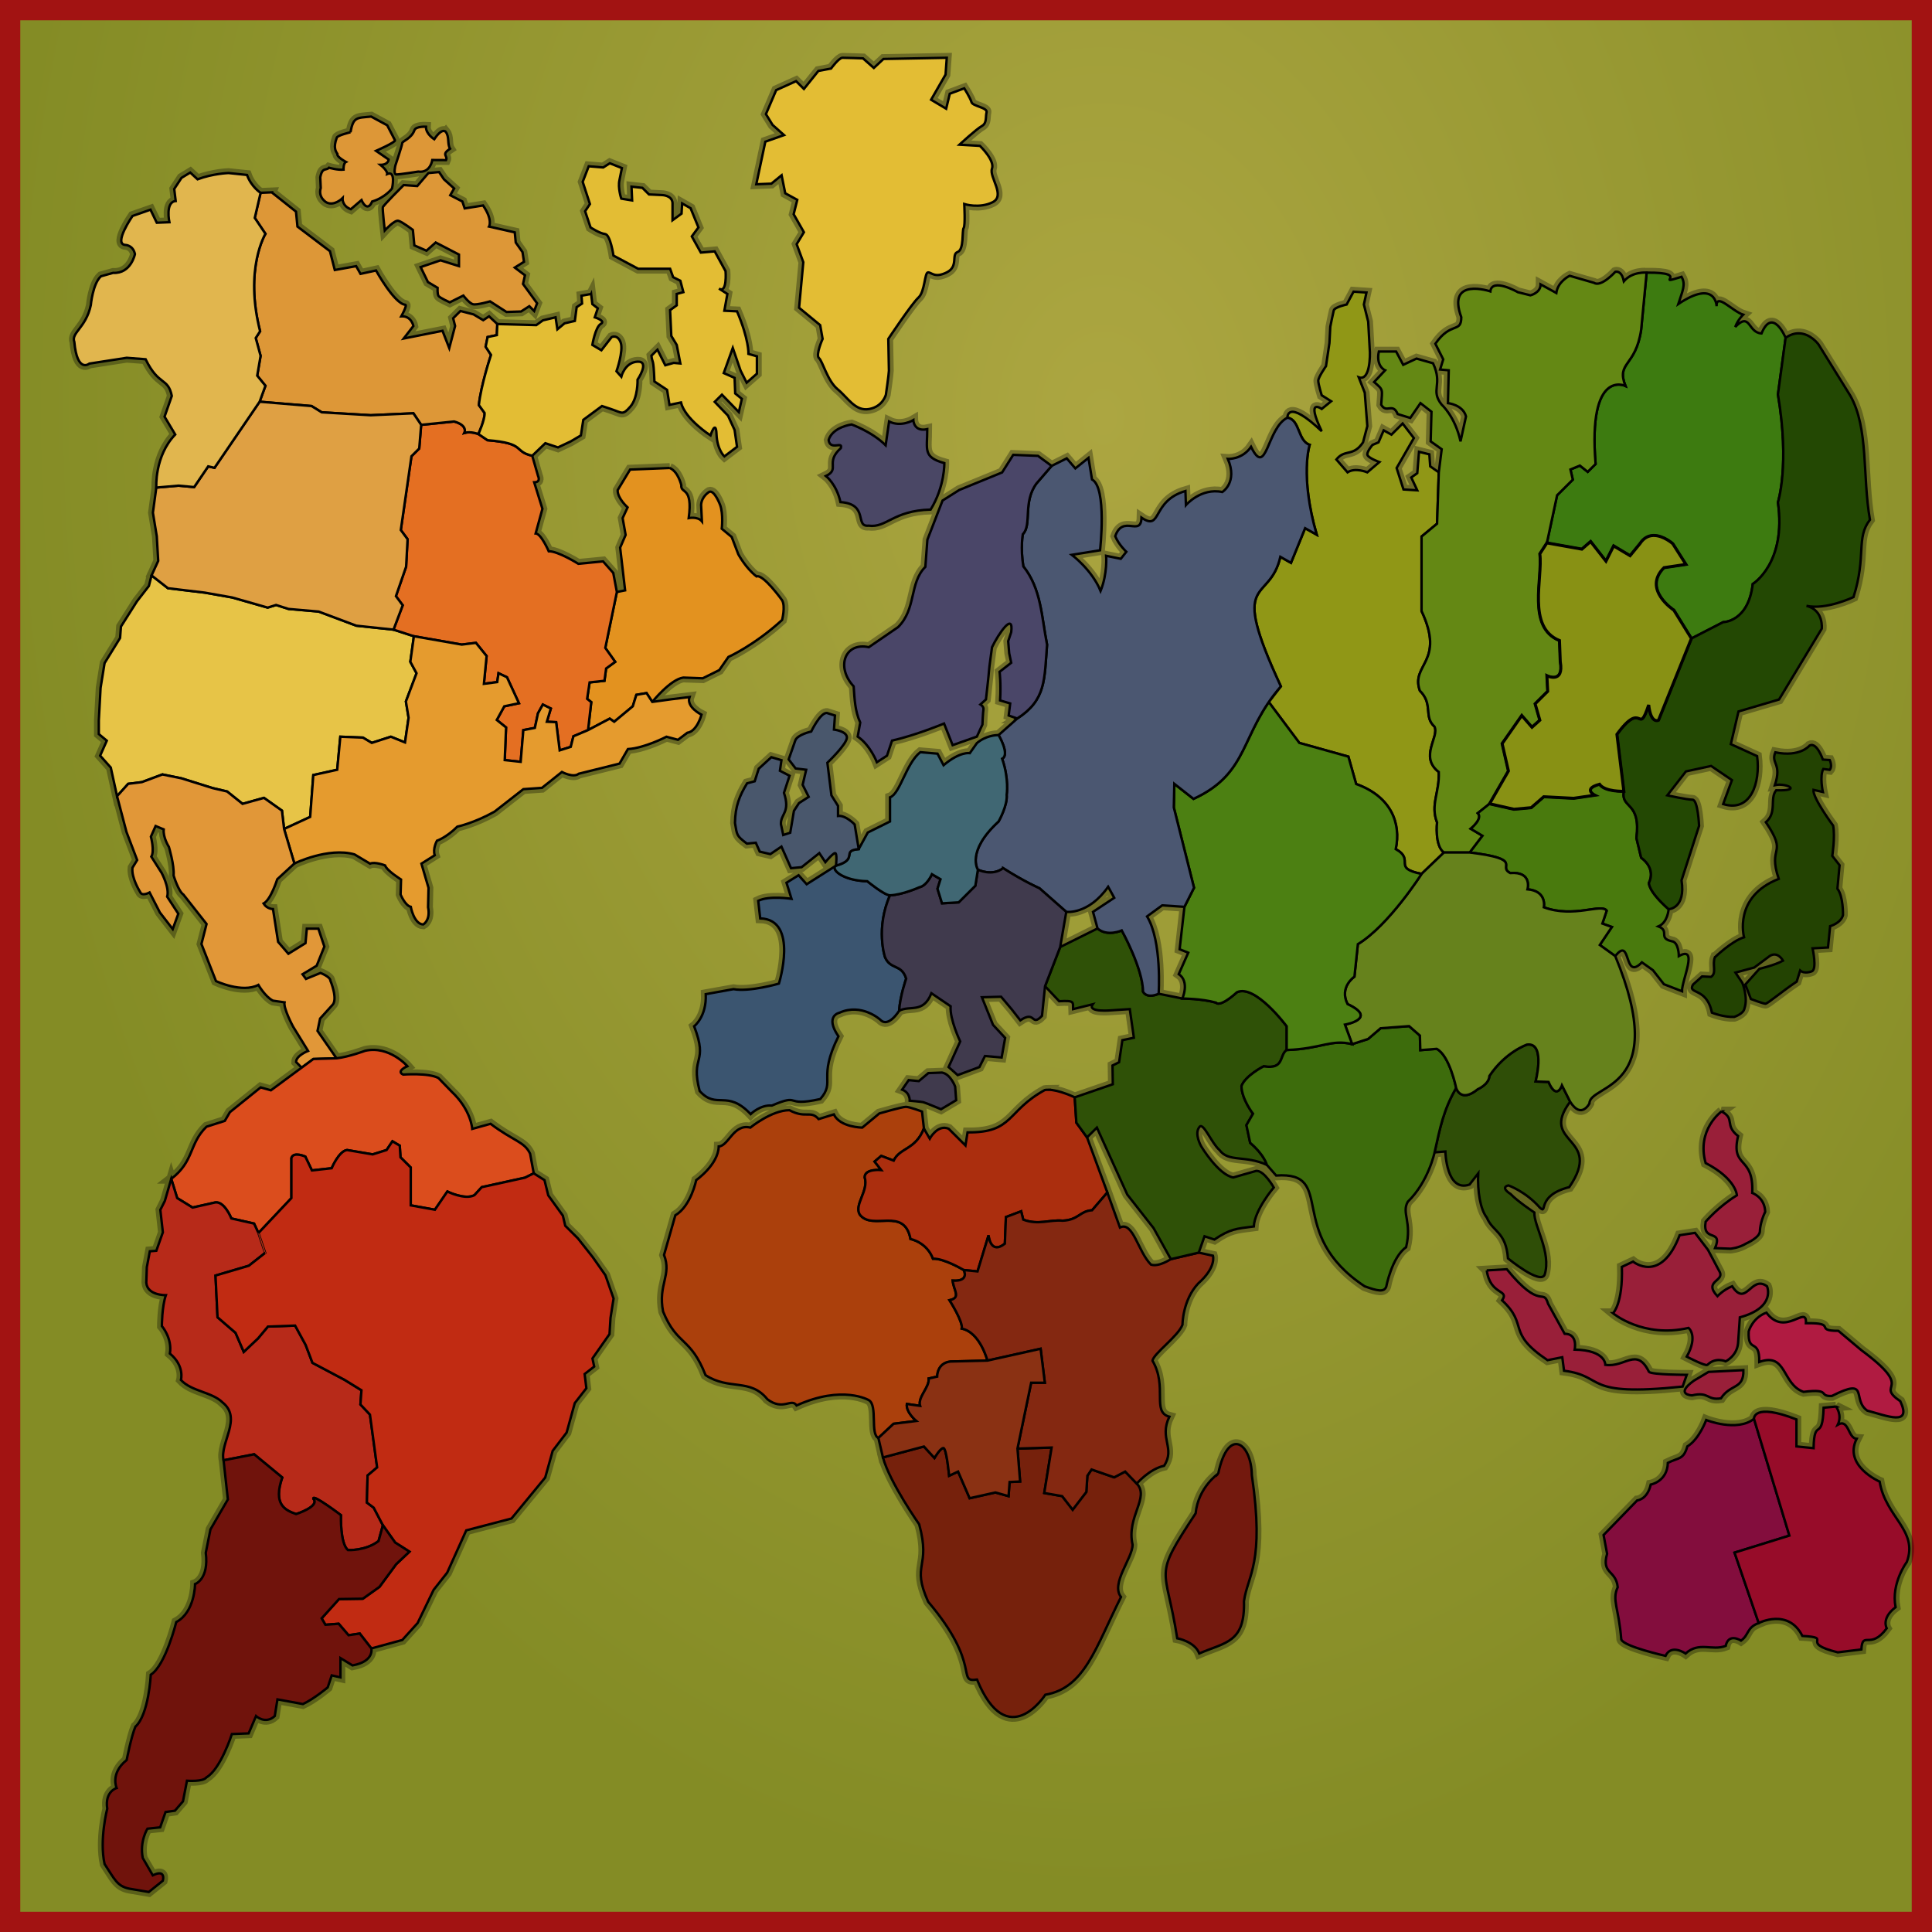 <?xml version="1.0" encoding="UTF-8" standalone="no"?>
<!-- Created with Inkscape (http://www.inkscape.org/) -->

<svg
   xmlns:dc="http://purl.org/dc/elements/1.1/"
   xmlns:cc="http://creativecommons.org/ns#"
   xmlns:rdf="http://www.w3.org/1999/02/22-rdf-syntax-ns#"
   xmlns:svg="http://www.w3.org/2000/svg"
   xmlns="http://www.w3.org/2000/svg"
   xmlns:xlink="http://www.w3.org/1999/xlink"
   xmlns:sodipodi="http://sodipodi.sourceforge.net/DTD/sodipodi-0.dtd"
   xmlns:inkscape="http://www.inkscape.org/namespaces/inkscape"
   width="800"
   height="800"
   id="svg2985"
   version="1.1"
   inkscape:version="0.48.5 r10040"
   sodipodi:docname="map_risk.svg">
  <defs
     id="defs2987">
    <linearGradient
       id="linearGradient4043">
      <stop
         style="stop-color:#aca641;stop-opacity:1;"
         offset="0"
         id="stop4045" />
      <stop
         style="stop-color:#848c25;stop-opacity:1;"
         offset="1"
         id="stop4047" />
    </linearGradient>
    <radialGradient
       inkscape:collect="always"
       xlink:href="#linearGradient4043-5"
       id="radialGradient4245-2"
       gradientUnits="userSpaceOnUse"
       gradientTransform="matrix(-0.919,0.009,-0.008,-1.231,2028.123,1333.746)"
       cx="962.42"
       cy="901.361"
       fx="962.42"
       fy="901.361"
       r="671.253" />
    <linearGradient
       id="linearGradient4043-5">
      <stop
         style="stop-color:#aca641;stop-opacity:1;"
         offset="0"
         id="stop4045-3" />
      <stop
         style="stop-color:#848c25;stop-opacity:1;"
         offset="1"
         id="stop4047-1" />
    </linearGradient>
    <radialGradient
       r="671.253"
       fy="901.361"
       fx="962.42"
       cy="901.361"
       cx="962.42"
       gradientTransform="matrix(-0.919,0.009,-0.008,-1.231,2028.123,1333.746)"
       gradientUnits="userSpaceOnUse"
       id="radialGradient3370"
       xlink:href="#linearGradient4043-5"
       inkscape:collect="always" />
    <radialGradient
       r="671.253"
       fy="901.361"
       fx="962.42"
       cy="901.361"
       cx="962.42"
       gradientTransform="matrix(-0.919,0.009,-0.008,-1.231,2028.123,1333.746)"
       gradientUnits="userSpaceOnUse"
       id="radialGradient3370-2"
       xlink:href="#linearGradient4043-5-8"
       inkscape:collect="always" />
    <linearGradient
       id="linearGradient4043-5-8">
      <stop
         style="stop-color:#aca641;stop-opacity:1;"
         offset="0"
         id="stop4045-3-5" />
      <stop
         style="stop-color:#848c25;stop-opacity:1;"
         offset="1"
         id="stop4047-1-1" />
    </linearGradient>
    <radialGradient
       r="671.253"
       fy="901.361"
       fx="962.42"
       cy="901.361"
       cx="962.42"
       gradientTransform="matrix(-0.681,0.007,-0.006,-0.912,1117.817,987.96)"
       gradientUnits="userSpaceOnUse"
       id="radialGradient3885"
       xlink:href="#linearGradient4043-5-8"
       inkscape:collect="always" />
  </defs>
  <sodipodi:namedview
     id="base"
     pagecolor="#ffffff"
     bordercolor="#666666"
     borderopacity="1.0"
     inkscape:pageopacity="0.0"
     inkscape:pageshadow="2"
     inkscape:zoom="1"
     inkscape:cx="384.9911"
     inkscape:cy="419"
     inkscape:document-units="px"
     inkscape:current-layer="svg2985"
     showgrid="false"
     inkscape:snap-bbox="true"
     inkscape:bbox-nodes="true"
     inkscape:snap-bbox-edge-midpoints="true"
     inkscape:snap-bbox-midpoints="false"
     inkscape:object-nodes="true"
     inkscape:snap-smooth-nodes="true"
     inkscape:window-width="1342"
     inkscape:window-height="1013"
     inkscape:window-x="576"
     inkscape:window-y="39"
     inkscape:window-maximized="0"
     inkscape:snap-global="true"
     inkscape:snap-nodes="false"
     inkscape:showpageshadow="false"
     inkscape:snap-page="true" />
  <path
     style="fill:url(#radialGradient3885);fill-opacity:1;stroke:none;display:inline"
     d="m -2.2438965e-5,-2.4389649e-6 800,0 0,800 -800,0 z"
     id="Artwork-00-Board_Color"
     inkscape:label=""
     inkscape:connector-curvature="0" />
  <path
     style="fill:none;stroke:#a21312;stroke-width:8.394;stroke-linecap:round;stroke-linejoin:miter;stroke-miterlimit:4;stroke-opacity:1;stroke-dashoffset:0;display:inline"
     d="m 4.197,4.197 791.606,0 0,791.606 -791.606,0 z"
     id="Artwork-01-Board_Border"
     inkscape:label=""
     inkscape:connector-curvature="0" />
  <path
     id="Artwork-02-Continent_BG_Shadow"
     style="opacity:0.32;fill:#000000;fill-opacity:1;stroke:#000000;stroke-width:4;stroke-linecap:butt;stroke-linejoin:miter;stroke-miterlimit:4;stroke-opacity:1;stroke-dasharray:none"
     d="m 92.575,604.676 1.779,16.203 -7.21,12.428 -1.938,9.662 c 1.388,11.04 -4.442,12.965 -4.442,12.965 0,0 -0.007,11.591 -7.777,15.731 0,0 -4.44,17.937 -10.545,21.801 0,1.3e-4 -0.83,16.558 -6.38,21.526 -1.665,3.864 -3.612,13.804 -3.612,13.804 -6.938,5.52 -4.152,11.589 -4.152,11.589 0,0 -4.999,1.385 -3.889,8.56 0,0 -3.327,12.691 -1.107,22.902 4.019,5.995 5.052,9.193 10.268,10.212 l 8.041,1.376 5.826,-4.68 c 0,0 1.385,-4.975 -4.165,-2.215 l -4.152,-7.171 c -1.388,-6.9 1.938,-12.152 1.938,-12.152 l 5.273,-0.551 2.214,-6.345 3.889,-0.551 3.335,-3.867 1.661,-8.547 c 0,7e-5 6.666,0.542 8.054,-1.39 5.828,-3.312 10.545,-17.934 10.545,-17.934 l 6.933,-0.275 3.058,-7.171 c 0,0 3.879,3.588 7.764,0 l 1.107,-6.909 10.545,1.94 c 4.718,-2.208 10.268,-6.909 10.268,-6.909 l 1.661,-4.968 3.612,0.826 0,-7.997 4.996,3.041 c 9.158,-1.656 7.79,-7.027 7.79,-7.027 l -4.785,-6.161 -4.653,0.695 -4.086,-4.759 -5.497,0.42 -1.555,-2.661 7.197,-7.984 9.86,-0.144 6.894,-4.903 6.907,-9.386 5.497,-5.191 -5.918,-3.776 -5.075,-7.158 -1.793,6.555 c -5.4,4.131 -12.667,3.723 -12.667,3.723 -3.323,-2.685 -2.913,-14.46 -2.913,-14.46 0,0 -11.852,-8.975 -11.428,-6.817 2.908,3.202 -7.144,6.371 -7.144,6.371 -4.671,-1.621 -9.576,-4 -5.734,-15.154 l -11.626,-9.596 z m 69.928,-132.091 -2.425,3.618 -5.76,1.809 -10.611,-1.809 c -3.381,0.42 -6.367,7.538 -6.367,7.538 l -8.186,0.905 -2.729,-5.729 c 0,0 -4.915,-2.199 -5.76,0.603 l 0,16.583 -13.643,14.473 c 0.006,-0.006 2.781,8.22 2.781,8.22 l -6.762,5.322 -13.801,4.064 0.844,17.265 7.461,6.463 3.388,7.866 5.918,-5.585 4.086,-4.89 11.27,-0.406 4.363,8.01 2.821,7.42 13.247,7.014 7.039,4.339 -0.422,5.886 3.941,4.195 2.966,21.867 -3.954,3.356 -0.277,11.209 2.821,2.111 3.796,7.276 5.075,7.158 5.918,3.776 -5.497,5.191 -6.907,9.386 -6.894,4.903 -9.86,0.144 -7.197,7.984 1.555,2.661 5.497,-0.42 4.086,4.759 4.653,-0.695 4.785,6.161 12.826,-3.5 6.34,-7.014 6.617,-13.726 5.629,-7.145 7.896,-17.514 18.731,-4.903 13.959,-16.964 3.098,-11.064 5.773,-7.564 3.374,-12.192 4.798,-6.161 -0.712,-5.886 3.954,-3.081 -0.712,-3.369 7.052,-10.081 0.422,-6.725 1.265,-7.997 -3.388,-9.662 -5.207,-7.433 -6.195,-7.839 -5.22,-5.191 -0.989,-4.195 -6.05,-8.403 -1.555,-6.306 -4.455,-2.819 -3.638,1.809 -17.887,3.92 -3.032,3.317 c -3.945,2.102 -11.217,-1.508 -11.217,-1.508 l -5.154,7.538 -10.005,-1.809 0,-15.679 -4.244,-4.221 -0.303,-4.824 z m -91.598,15.561 -2.636,9.111 -1.872,3.723 1.041,9.295 -2.702,7.643 -2.689,0.21 -1.252,6.607 -0.211,6.397 c 0.415,5.371 8.107,5.165 8.107,5.165 -1.662,4.751 -1.661,12.808 -1.661,12.808 0,0 4.36,4.962 3.322,11.366 6.231,5.164 4.574,10.946 4.574,10.946 4.362,4.751 12.867,4.957 17.228,9.295 8.308,6.61 -1.24,16.734 0.422,23.964 l 12.667,-2.478 11.626,9.596 c -3.842,11.154 1.067,13.538 5.738,15.159 0,0 10.048,-3.174 7.14,-6.375 -0.424,-2.158 11.428,6.817 11.428,6.817 0,0 -0.41,11.774 2.913,14.46 0,0 7.267,0.408 12.667,-3.723 l 1.793,-6.555 -3.796,-7.276 -2.821,-2.111 0.277,-11.209 3.954,-3.356 -2.966,-21.867 -3.941,-4.195 0.422,-5.886 -7.039,-4.339 -13.247,-7.014 -2.821,-7.42 -4.363,-8.01 -11.27,0.406 -4.086,4.89 -5.918,5.585 -3.388,-7.866 -7.461,-6.463 -0.844,-17.265 13.801,-4.064 6.762,-5.322 c 0,5e-5 -2.776,-8.226 -2.781,-8.22 l -1.819,-3.92 -9.398,-2.111 c 0,0 -2.866,-7.194 -6.67,-6.633 l -9.398,2.111 -6.367,-3.92 z m 0.003,-0.007 2.468,7.958 6.366,3.92 9.398,-2.111 c 3.804,-0.56 6.67,6.633 6.67,6.633 l 9.398,2.111 1.819,3.92 13.642,-14.472 0,-16.583 c 0.845,-2.802 5.76,-0.603 5.76,-0.603 l 2.728,5.729 8.185,-0.904 c 0,0 2.985,-7.117 6.366,-7.538 l 10.611,1.809 5.76,-1.809 2.425,-3.618 3.032,1.809 0.303,4.824 4.244,4.221 0,15.678 10.004,1.809 5.154,-7.538 c 0,0 7.272,3.609 11.217,1.508 l 3.032,-3.317 17.887,-3.92 3.638,-1.809 -1.516,-8.141 c -2.395,-5.044 -6.931,-5.216 -16.371,-12.362 l -7.579,2.111 c 0,0 -0.458,-7.811 -8.489,-15.377 l -5.509,-5.674 c -4.086,-2.242 -14.607,-1.444 -14.607,-1.444 -3.099,-1.401 1.742,-3.478 1.742,-3.478 0,0 -7.477,-8.616 -17.48,-6.374 0,0 -6.812,2.54 -11.743,3.1 l -9.701,0.302 -17.583,12.965 -4.244,-1.206 -12.733,10.251 -2.122,3.618 -7.579,2.412 c -7.326,7.146 -5.014,14.304 -14.595,21.59 z m 7.869,-416.687 -3.612,2.189 -3.019,4.601 0.606,4.995 c -4.419,0.4 -2.61,8.783 -2.61,8.783 l -5.22,0.21 -2.61,-5.401 -7.434,2.596 c 0,0 -8.04,11.596 -3.019,11.995 0,0 3.217,-0.007 4.02,3.789 0,0 -1.611,8.187 -9.043,7.787 l -5.022,1.403 c -3.415,2.996 -4.218,11.982 -4.218,11.982 -2.009,9.389 -8.234,11.385 -6.828,15.181 1.205,13.184 6.235,8.993 6.235,8.993 l 15.462,-2.399 7.83,0.603 c 5.423,11.187 9.241,7.39 10.848,15.181 l -3.005,8.587 4.416,7.394 c -8.637,8.989 -7.83,21.971 -7.83,21.971 l 9.227,-0.8 6.433,0.603 5.826,-8.587 2.61,0.603 18.678,-27.372 2.412,-6.594 -3.414,-4.195 1.41,-8.193 -2.017,-7.394 1.806,-2.792 c -6.628,-25.969 2.215,-40.351 2.215,-40.351 l -4.416,-6.594 2.412,-10.383 c 0,0 -3.821,-2.4 -5.628,-7.394 l -7.632,-0.8 c 0,0 -6.424,0.199 -12.852,2.596 l -3.019,-2.792 z m 28.723,94.886 -18.678,27.372 -2.61,-0.603 -5.826,8.587 -6.433,-0.603 -9.227,0.8 -1.41,10.396 1.608,9.78 0.593,10.186 -2.755,6.017 6.789,5.296 15.225,1.822 11.376,2.006 14.684,4.195 3.48,-1.088 5.141,1.639 12.483,1.088 15.594,5.847 15.409,1.639 3.809,-10.081 -2.808,-3.789 4.218,-12.192 0.606,-11.379 -2.808,-3.802 4.416,-30.558 3.216,-3.199 0.804,-9.793 -3.216,-4.785 -17.676,0.8 -20.286,-1.206 -4.218,-2.596 -21.499,-1.796 z m -40.233,154.348 -8.515,3.172 -5.668,0.708 -4.614,5.113 3.902,14.814 4.429,11.641 -1.951,3.172 c -0.532,4.233 3.19,10.055 3.19,10.055 0.709,1.94 3.902,0.184 3.902,0.184 l 4.258,8.285 5.325,6.882 2.307,-6.345 -4.614,-7.066 c 1.064,-3.704 -2.307,-9.871 -2.307,-9.871 l -4.258,-6.699 c 1.419,-2.293 -0.171,-8.298 -0.171,-8.298 l 1.951,-4.405 3.361,1.403 c -0.355,3.351 2.135,7.236 2.135,7.236 0,0 2.306,7.591 1.951,11.825 0,0 1.945,6.52 4.073,7.931 l 9.583,12.179 -2.122,8.285 6.024,15.351 c 0,0 10.818,5.114 17.558,1.586 0,0 2.845,4.941 6.037,6.528 l 4.785,0.695 c -0.532,2.47 3.546,10.055 3.546,10.055 l 6.208,10.055 c 0,0 -4.969,1.942 -4.969,4.588 l 2.307,2.347 4.851,-3.579 9.57,-0.301 -7.856,-11.34 1.068,-5.113 4.956,-5.467 c 2.66,-2.293 -0.699,-10.238 -0.699,-10.238 0,-1.588 -4.086,-3.172 -4.086,-3.172 l -6.024,2.465 -1.424,-1.94 5.853,-3.526 3.19,-7.931 -2.478,-7.407 -4.785,0 -0.54,5.991 -7.092,4.405 -4.258,-4.929 -2.122,-13.581 c 0,0 -2.483,-6.8e-4 -3.902,-2.294 3.015,-1.588 5.668,-10.055 5.668,-10.055 l 7.092,-6.528 -4.258,-14.289 -0.883,-7.59 -7.448,-5.283 -8.871,2.465 -6.38,-5.113 -6.037,-1.416 -12.944,-4.051 -7.803,-1.586 z m 104.121,-57.236 -1.476,10.579 2.57,4.746 -4.403,11.681 1.107,6.751 -1.476,10.225 -5.866,-2.373 -7.896,2.556 -3.664,-2.189 -9.359,-0.367 -1.292,13.686 -9.899,2.189 -1.292,17.331 -10.809,4.995 4.258,14.289 c 0,0 14.074,-6.865 24.9,-3.762 l 6.433,3.828 c 2.018,-0.912 6.235,0.734 6.235,0.734 0.734,2.19 6.604,5.834 6.604,5.834 l -0.185,6.201 c 0,0 1.833,4.565 4.218,5.113 0,0 1.287,7.119 5.141,7.302 0,0 3.118,-1.644 2.017,-7.118 l 0.185,-8.036 -2.939,-10.029 5.51,-3.474 c -0.917,-2.737 0.923,-6.017 0.923,-6.017 0,0 3.849,-1.272 8.436,-5.834 0,0 6.969,-1.469 15.409,-6.214 l 11.929,-9.308 7.711,-0.537 8.252,-6.581 c 0,0 4.771,2.559 6.973,0.734 l 16.886,-4.195 3.48,-6.017 c 6.789,-0.365 15.963,-5.113 15.963,-5.113 l 4.772,1.272 3.849,-2.91 c 4.037,-0.547 5.882,-7.485 5.882,-7.485 0,0 -6.423,-3.107 -4.955,-7.305 l -7.53,0.92 -7.882,1.088 -2.386,-3.644 -4.218,0.721 -1.476,4.746 -7.698,6.397 -1.845,-1.285 -8.99,4.746 -6.05,2.556 -1.107,4.379 -4.587,1.455 -1.463,-11.681 -3.849,-0.17 1.648,-5.48 -3.309,-1.639 -2.017,3.644 -1.279,6.017 -4.772,0.918 -1.107,13.136 -6.604,-0.721 0.554,-13.516 -3.849,-3.094 3.111,-5.663 6.064,-1.272 -4.956,-10.763 -3.493,-1.652 -0.54,3.658 -5.51,0.721 1.107,-11.497 -4.416,-5.467 -5.866,0.721 z m 168.234,-128.821 -8.736,-7.199 1.747,-18.865 -2.745,-7.447 2.995,-4.965 -4.243,-7.447 1.498,-5.957 -4.992,-2.73 -1.498,-7.447 -4.243,3.475 -6.24,0.248 3.744,-17.624 7.737,-2.73 -4.742,-4.22 -2.746,-4.468 4.243,-9.929 8.237,-3.723 3.245,3.227 5.99,-7.447 5.241,-0.993 c 0,0 3.245,-4.468 4.742,-4.468 1.498,0 8.486,0.248 8.486,0.248 l 4.493,3.972 3.994,-3.723 26.207,-0.496 -0.499,6.95 -5.99,10.425 6.24,3.723 1.498,-6.206 5.99,-2.234 c 0,0 2.496,3.972 2.995,5.709 0.499,1.738 6.739,2.234 6.24,4.22 -0.499,1.986 0.249,4.468 -1.997,5.709 -2.246,1.241 -9.235,7.695 -9.235,7.695 l 8.486,0.496 c 0,0 6.24,5.957 4.992,9.433 -1.248,3.475 5.741,11.17 0.25,13.901 -5.491,2.73 -11.731,0.745 -11.731,0.745 0,0 0.499,8.936 -0.25,9.929 -0.749,0.993 0.25,8.936 -2.496,9.929 -2.746,0.993 0.499,5.957 -4.493,8.44 -4.992,2.482 -6.24,0 -7.737,0 -1.497,0 -1.248,7.943 -3.993,10.425 -2.745,2.482 -12.479,17.128 -12.479,17.128 0,0 0.25,11.915 0.25,13.156 0,1.241 -1.248,9.929 -1.248,9.929 0,0 -1.248,4.965 -6.988,5.957 -5.741,0.993 -8.736,-4.716 -12.979,-8.191 -4.243,-3.475 -6.24,-11.667 -7.737,-12.908 -1.497,-1.241 1.498,-7.943 1.498,-7.943 z m -95.344,-50.142 -2.995,-9.184 2.496,-6.454 5.99,0.496 2.746,-1.738 4.992,1.986 -0.998,4.965 c -0.749,3.227 0.749,7.695 0.749,7.695 l 4.493,0.745 -0.25,-5.709 4.493,0.496 2.746,2.73 5.241,0.248 c 0,0 4.243,0 4.493,3.227 l 0,7.199 3.744,-2.73 0.25,-4.22 3.494,1.986 3.245,7.943 -2.746,3.723 3.744,6.702 5.741,-0.496 4.493,8.191 c 0,0 0.749,9.433 -2.745,7.199 l 3.494,2.234 -1.248,6.95 5.241,0.248 c 4.992,11.667 4.742,17.624 4.742,17.624 l 3.494,0.993 0,7.199 -4.243,3.723 -2.496,-4.965 -3.245,-9.433 -3.744,10.425 4.493,1.986 0.25,6.454 2.746,2.234 -1.248,5.461 -6.989,-7.199 -2.995,2.979 5.491,5.709 2.745,5.957 0.998,6.95 -5.241,3.972 c 0,0 -2.995,-2.73 -3.245,-9.184 -0.25,-6.454 -2.496,0.496 -2.496,0.496 0,0 -10.483,-6.702 -12.23,-13.652 l -4.742,0.993 -0.998,-6.206 -5.241,-3.475 c -0.416,-10.566 -0.832,-7.116 -1.248,-10.674 l 2.496,-2.482 3.245,6.454 3.494,-0.993 2.745,0.248 -1.498,-7.695 -2.246,-3.723 -0.499,-10.674 2.746,-1.986 0,-4.716 2.746,-0.745 -1.248,-4.716 -2.995,-1.489 -1.248,-3.475 -13.228,0 -10.233,-5.461 c 0,0 -1.248,-8.688 -3.494,-8.936 -2.246,-0.248 -5.99,-2.73 -5.99,-2.73 l -2.246,-6.702 z m 0.495,37.239 -3.994,0.734 0.25,3.238 -2.241,1.481 -0.751,5.716 -4.244,0.983 -2.992,2.491 -0.751,-4.968 -5.233,1.245 -2.755,1.98 -16.134,-0.446 -0.198,4.588 -3.823,0.8 -0.804,3.998 2.215,3.395 c 0,0 -4.21,12.622 -5.022,20.778 l 2.36,3.264 c 0.162,2.826 -2.557,8.718 -2.557,8.718 l 3.757,2.556 c 16.235,1.292 10.524,4.607 18.533,6.437 l 5.418,-5.191 5.246,1.744 5.246,-2.478 4.231,-2.491 1.002,-6.45 7.738,-5.716 3.744,1.245 c 4.736,1.57 4.743,2.727 7.988,-0.996 3.245,-3.723 2.992,-11.169 2.992,-11.169 0,0 5.241,-7.694 0,-7.446 -5.241,0.248 -6.736,6.214 -6.736,6.214 l -1.99,-2.242 c 0,0 2.988,-8.441 1.74,-11.916 -1.248,-3.475 -3.744,-2.229 -3.744,-2.229 l -4.244,5.454 -3.744,-2.229 c 0,0 1.247,-7.45 3.493,-8.692 2.246,-1.241 -2.491,-2.727 -2.491,-2.727 l 1.252,-3.723 -2.254,-1.744 -0.501,-4.208 z m -60.224,-67.133 c 0,0 -1.406,-1.934 -4.735,3.073 0,0 -3.577,-2.206 -3.415,-5.194 0,0 -4.199,-0.239 -4.786,1.437 -1.214,3.46 -5.056,4.556 -5.056,5.355 0,0.799 -2.812,9.189 -2.812,9.189 0,0 -1.004,3.795 0.402,3.795 1.406,0 9.039,-1.199 9.039,-1.199 5.034,0.727 5.825,-4.794 5.825,-4.794 l 5.697,0.034 c 0.812,-1.857 -2.167,-2.202 1.65,-4.705 -1.218,-1.938 -0.184,-4.973 -1.808,-6.992 z m -39.429,0.17 c 0,0 -5.598,1.335 -5.68,2.304 -1.543,4.119 -0.376,5.644 0.278,6.681 -0.402,1.199 3.539,3.307 3.539,3.307 -1.137,0.565 -1.004,3.196 -1.004,3.196 -2.436,0.242 -6.026,-0.799 -6.026,-0.799 -1.205,1.332 -2.757,-0.437 -3.615,3.995 l 0.201,4.395 c -1.218,4.038 2.41,5.993 2.41,5.993 3.248,1.615 6.628,-1.798 6.628,-1.798 0,0 -0.321,3.222 3.415,4.595 l 4.419,-3.795 c 0,0 2.308,5.525 4.419,0.599 5.44,-1.615 8.235,-5.394 8.235,-5.394 0,0 1.727,-7.608 -2.009,-5.993 0,0 0.273,-1.292 -2.812,-3.795 3.329,0 3.415,-2.197 3.415,-2.197 l -5.222,-3.596 c 0,0 8.235,-3.596 7.834,-4.395 -0.402,-0.799 -3.214,-6.193 -3.214,-6.193 l -6.628,-3.596 c -6.09,0.565 -7.363,0.106 -8.581,6.486 z m 70.648,74.218 3.415,-2.197 2.009,1.998 1.205,-3.196 -5.825,-7.99 0.803,-3.596 -4.218,-3.196 3.816,-2.397 -0.603,-3.995 -2.812,-3.995 -0.402,-4.195 -10.646,-2.397 c 0,0 1.658,-2.682 -2.483,-8.739 l -7.607,1.22 -0.957,-2.869 -5.022,-2.597 1.607,-2.797 -4.218,-3.795 -2.009,-2.996 -4.419,0.4 -4.62,5.394 -5.624,-0.4 c 0,0 -8.436,8.39 -8.637,9.189 -0.201,0.799 0.803,9.589 0.803,9.589 0,0 4.017,-4.395 5.624,-3.995 1.607,0.4 6.026,3.795 6.026,3.795 l 0.603,6.392 5.022,2.197 3.816,-3.396 9.641,4.994 0,4.794 -7.633,-2.397 -8.235,2.797 3.013,6.193 4.017,2.397 c 0,0 -0.201,2.597 0.402,3.396 0.603,0.799 4.62,2.597 4.62,2.597 l 5.624,-2.797 c 0,0 2.41,3.196 4.017,3.596 1.607,0.4 7.03,-1.199 7.03,-1.199 l 6.829,4.395 z m -103.245,-49.336 -4.614,0.197 -2.412,10.383 4.416,6.594 c 0,0 -8.843,14.382 -2.215,40.351 l -1.806,2.792 2.017,7.394 -1.41,8.193 3.414,4.195 -2.412,6.594 21.499,1.796 4.218,2.596 20.286,1.206 17.676,-0.8 3.216,4.785 13.656,-1.39 c 5.844,1.615 4.244,4.719 4.244,4.719 2.706,-0.753 5.8,0.472 5.8,0.472 0,0 2.72,-5.891 2.557,-8.718 l -2.36,-3.264 c 0.812,-8.156 5.022,-20.778 5.022,-20.778 l -2.215,-3.395 0.804,-3.998 3.823,-0.8 0.198,-4.588 -3.414,-3.199 -2.412,1.599 -4.02,-2.399 -5.418,-1.403 -3.019,3.002 0.804,3.199 -2.412,9.177 -2.808,-7.184 -16.068,3.199 4.02,-5.191 c 0,0 -0.8,-4.241 -5.022,-3.998 0,0 2.648,-4.708 1.648,-4.798 -4.496,-0.404 -12.101,-14.184 -12.101,-14.184 l -6.419,1.403 -1.806,-3.199 -8.845,1.599 -2.004,-7.787 -13.458,-10.199 -0.606,-6.188 -10.044,-7.984 z m 75.53,94.886 -13.656,1.39 -0.804,9.793 -3.216,3.199 -4.416,30.558 2.808,3.802 -0.606,11.379 -4.218,12.192 2.808,3.789 -3.809,10.081 8.449,2.74 19.812,3.461 5.866,-0.721 4.416,5.467 -1.107,11.497 5.51,-0.721 0.54,-3.658 3.493,1.652 4.956,10.763 -6.063,1.272 -3.111,5.663 3.849,3.094 -0.554,13.516 6.604,0.721 1.107,-13.136 4.772,-0.918 1.279,-6.017 2.017,-3.644 3.309,1.639 -1.648,5.48 3.849,0.17 1.463,11.681 4.587,-1.455 1.107,-4.379 6.05,-2.556 1.331,-11.589 -1.714,-1.363 1.028,-6.804 6.156,-0.682 0.685,-5.1 3.757,-2.727 -4.099,-5.781 4.785,-23.138 -1.49,-7.892 -4.218,-4.785 -10.242,0.996 c 0,0 -8.471,-5.299 -12.259,-5.191 0,0 -3.145,-7.286 -5.418,-7.394 l 2.808,-10.186 -3.414,-10.986 c 2.922,0 1.608,-2.596 1.608,-2.596 l -2.412,-8.39 c -8.009,-1.83 -2.298,-5.143 -18.533,-6.435 l -3.757,-2.558 c 0,0 -3.096,-1.221 -5.802,-0.468 0,0 1.602,-3.109 -4.242,-4.723 z m 89.265,19.245 -16.411,0.669 -5.141,8.508 c -0.164,3.337 4.113,7.145 4.113,7.145 l -2.056,4.431 1.238,6.982 -2.266,5.262 2.056,17.685 -3.427,0.682 -4.785,23.138 4.099,5.781 -3.757,2.727 -0.685,5.1 -6.156,0.682 -1.028,6.804 1.714,1.363 -1.331,11.589 8.99,-4.746 1.845,1.285 7.698,-6.397 1.476,-4.746 4.218,-0.721 2.386,3.644 c 0,0 7.388,-9.273 12.811,-10.072 l 8.082,0.293 6.841,-3.395 3.77,-5.44 c 0,0 10.78,-4.813 22.237,-15.312 0,0 1.473,-5.644 0,-8.167 0,0 -7.829,-10.929 -10.611,-9.871 -4.501,-3.5 -7.527,-9.177 -7.527,-9.177 l -2.729,-7.145 -4.113,-3.408 c 0,0 0.706,-6.128 -0.685,-9.871 0,0 -2.314,-6.173 -4.442,-5.44 0,0 -3.182,1.778 -3.427,5.44 l 0.343,6.804 c -1.719,-2.116 -5.47,-1.35 -5.47,-1.35 1.8,-13.348 -3.399,-9.864 -3.071,-13.608 0,0 -1.279,-5.68 -4.798,-7.145 z m -214.559,44.491 -1.107,4.379 -4.956,6.384 -6.604,10.409 -0.369,4.746 -6.419,10.396 -1.648,10.225 -0.738,13.503 0,5.65 3.309,2.74 -2.755,6.201 4.403,4.929 2.597,11.851 4.614,-5.113 5.668,-0.708 8.515,-3.172 7.803,1.586 12.944,4.051 6.037,1.416 6.38,5.113 8.871,-2.465 7.448,5.283 0.883,7.59 10.809,-4.995 1.292,-17.331 9.899,-2.189 1.292,-13.686 9.359,0.367 3.664,2.189 7.896,-2.556 5.866,2.373 1.476,-10.225 -1.107,-6.751 4.403,-11.681 -2.57,-4.746 1.476,-10.579 -8.449,-2.74 -15.409,-1.639 -15.594,-5.847 -12.483,-1.088 -5.141,-1.639 -3.48,1.088 -14.684,-4.195 -11.376,-2.006 -15.225,-1.822 -6.788,-5.296 z M 342.144,295.23 c -2.678,0.233 -6.235,7.682 -6.235,7.682 0,0 -5.69,1.253 -6.591,3.684 l -2.742,7.853 2.887,3.762 4.363,0.524 -1.463,6.24 2.504,4.982 -4.034,2.596 -2.083,3.212 -1.529,9.046 -2.9,0.944 -0.962,-4.523 c -0.107,-4.337 3.989,-4.764 1.265,-12.926 l 2.307,-7.079 -3.981,-2.071 0.633,-4.379 -4.179,-1.245 -5.233,4.785 -1.661,5.191 -3.15,0.839 c -3.15,5.168 -4.915,9.495 -5.022,16.426 0.884,5.124 0.56,5.237 4.943,8.547 l 3.678,-0.367 1.634,3.684 4.389,1.036 4.6,-3.12 3.968,8.941 4.389,-0.419 7.329,-5.821 2.504,3.749 c 0,0 2.922,-3.541 3.968,-3.749 1.045,-0.208 0.422,5.204 0.422,5.204 9.618,-2.703 1.884,-6.245 9.412,-6.869 l -1.674,-10.186 c 0,0 -3.679,-3.923 -6.894,-3.54 l 0,-4.156 -2.729,-4.365 -1.674,-13.516 c 0,0 8.182,-7.759 8.08,-10.501 -0.096,-2.587 -5.352,-3.225 -5.352,-3.225 l 0.409,-5.821 -3.335,-1.049 c -0.085,-0.008 -0.177,-0.008 -0.264,0 z m 10.476,-119.467 c 0,0 -7.836,1.021 -9.509,6.428 0.627,4.575 6.092,0.258 5.046,3.377 -6.691,6.031 -0.097,8.625 -6.16,11.537 0,0 4.347,3.312 6.02,10.798 11.919,0.832 5.773,10.385 11.628,9.761 7.528,1.04 10.03,-6.245 25.712,-6.661 5.9,-9.604 5.674,-19.237 5.674,-19.237 -8.991,-2.495 -7.069,-5.534 -7.069,-14.06 -5.646,1.248 -5.767,-3.746 -5.767,-3.746 0,0 -5.024,3.073 -10.043,0.577 l -1.42,9.851 c -5.646,-5.615 -14.112,-8.625 -14.112,-8.625 z m 60.664,128.617 c -0.978,0.009 -5.12,0.236 -8.779,3.33 l -2.926,4.156 c 0,0 -3.975,-0.828 -10.875,4.995 l -2.505,-4.785 -7.118,-0.616 c -5.855,4.575 -8.367,17.251 -12.549,18.707 l 0,9.989 -9.201,4.575 -3.757,6.856 c -7.528,0.624 0.207,4.166 -9.412,6.869 -2.37,1.456 2.864,6.229 12.971,6.437 0,0 7.098,5.834 9.398,5.834 5.227,-0.208 12.127,-3.33 12.127,-3.33 3.136,-0.624 5.233,-5.414 5.233,-5.414 l 3.559,2.084 -1.252,3.946 1.872,6.03 6.907,-0.406 6.894,-6.869 1.054,-6.646 c 0,0 -5.023,-7.488 8.568,-19.966 0,0 3.766,-6.658 3.348,-11.025 0,0 1.042,-6.653 -1.885,-14.971 3.346,-1.664 -1.463,-9.78 -1.463,-9.78 0,0 -0.071,-10e-4 -0.211,0 z m 7.947,-6.858 -3.555,-1.248 0.627,-4.991 -4.182,-1.248 c 0.418,-7.07 -0.209,-11.853 -0.209,-11.853 l 4.809,-3.743 -0.836,-3.951 -0.418,-4.991 1.255,-3.743 c 1.077,-8.567 -5.246,0.597 -7.946,6.239 0,0 -1.255,8.942 -1.255,9.774 0,0.832 -1.255,11.853 -1.255,11.853 l -2.3,2.08 c 0,0 1.464,0.832 1.255,2.08 -0.209,1.248 -0.418,6.239 -0.418,6.239 l -2.3,4.991 -10.037,3.535 -3.555,-8.942 c 0,0 -11.5,4.783 -21.537,7.07 l -2.091,6.239 -4.182,2.703 c 0,0 -2.718,-7.07 -7.946,-10.606 l 1.045,-5.823 c -2.205,-4.826 -2.337,-9.785 -2.718,-14.973 -7.531,-8.153 -3.51,-18.397 6.273,-16.22 l 12.128,-8.318 c 7.627,-7.568 4.584,-18.284 11.291,-24.955 l 0.836,-11.23 6.273,-16.22 6.9,-4.367 17.773,-7.278 4.6,-7.278 10.246,0.416 5.646,4.159 -6.273,7.278 c -5.721,7.699 -1.805,17.141 -5.646,21.003 0,0 -1.045,5.615 0.209,13.309 7.445,9.365 7.517,20.856 9.828,32.441 -1.15,14.613 -0.435,22.862 -12.337,30.569 z m -47.674,153.678 c 3.345,1.248 3.136,4.575 3.136,4.575 0,0 4.809,0.416 5.646,0.624 0.836,0.208 7.318,2.911 7.318,2.911 l 6.273,-3.743 -0.418,-5.615 c 0,0 -1.882,-5.199 -5.437,-5.823 l -5.646,0.208 -3.973,3.327 -4.182,-0.416 z m 41.823,-91.708 c -4.6,3.535 -10.453,0.629 -10.453,0.629 l -1.054,6.646 -6.894,6.869 -6.907,0.406 -1.872,-6.03 1.252,-3.946 -3.559,-2.084 c 0,0 -2.097,4.79 -5.233,5.414 0,0 -6.9,3.122 -12.127,3.33 -6.064,13.725 -2.083,25.576 -2.083,25.576 2.3,5.407 6.897,2.702 8.779,8.941 0,0 -2.508,7.067 -2.926,13.306 4.461,-2.426 9.949,1.301 13.379,-7.276 l 7.949,5.401 c -0.418,5.407 3.968,14.565 3.968,14.565 l -4.811,10.606 3.77,3.33 8.99,-3.33 2.307,-4.575 6.894,0.616 1.463,-8.102 -5.022,-5.414 -4.6,-11.431 7.949,-0.21 4.389,5.204 3.559,4.562 c 6.482,-4.367 4.39,2.921 8.99,-1.862 l 1.252,-12.27 6.274,-16.216 2.518,-14.565 -11.086,-9.767 c 0,0 -6.271,-2.71 -15.053,-8.324 z M 533.104,172.958 c -8.573,4.159 -8.584,25.37 -15.067,12.061 -3.764,5.407 -9.609,4.995 -9.609,4.995 4.182,9.774 -2.307,13.726 -2.307,13.726 -8.782,-1.872 -15.053,5.401 -15.053,5.401 l -0.211,-5.821 c -14.219,4.159 -9.617,16.848 -18.191,11.025 -0.209,8.11 -7.738,-1.455 -10.875,7.695 1.464,3.535 4.6,6.437 4.6,6.437 l -2.294,2.91 -6.064,-1.245 c 0,0 0.621,7.286 -2.307,14.565 -3.555,-8.734 -11.916,-14.971 -11.916,-14.971 l 11.705,-1.875 c 0,0 2.938,-25.998 -3.335,-29.326 l -1.463,-8.941 -5.444,4.365 -3.559,-4.156 -6.261,3.12 -6.274,7.276 c -5.721,7.699 -1.814,17.139 -5.655,21.001 0,0 -1.044,5.612 0.211,13.306 7.445,9.365 7.523,20.861 9.833,32.446 -1.15,14.613 -0.436,22.863 -12.338,30.571 l -7.737,6.856 c 0,0 4.809,8.116 1.463,9.78 2.927,8.318 1.885,14.971 1.885,14.971 0.418,4.367 -3.348,11.025 -3.348,11.025 -13.591,12.477 -8.568,19.966 -8.568,19.966 0,0 5.853,2.906 10.453,-0.629 8.782,5.615 15.053,8.324 15.053,8.324 l 11.086,9.767 c 0,0 9.192,1.25 17.347,-10.396 l 2.518,4.575 -8.792,5.821 1.885,6.869 c 3.973,3.535 10.031,0.826 10.031,0.826 0,0 8.792,15.801 8.792,25.367 1.882,3.119 6.472,0.839 6.472,0.839 0,0 1.475,-21.629 -4.798,-32.026 l 6.275,-4.575 9.201,0.616 3.968,-7.892 -8.37,-33.272 0.211,-9.78 7.948,6.24 c 23.419,-10.814 19.024,-26.822 36.17,-46.578 -21.955,-47.206 -4.811,-33.693 -0.211,-53.657 l 4.403,2.491 5.853,-14.342 4.811,2.701 c -7.109,-24.539 -2.926,-37.218 -2.926,-37.218 -5.018,-1.664 -3.973,-10.403 -9.201,-11.235 z m -186.94,185.498 -12.14,7.695 -3.348,-3.736 -5.009,3.107 2.083,6.66 c 0,0 -9.191,-1.46 -13.788,0.826 l 0.83,7.276 c 16.088,0.416 7.738,27.005 7.738,27.005 0,0 -12.124,3.541 -18.81,2.294 l -11.481,2.071 c 0.418,9.351 -4.811,13.306 -4.811,13.306 6.059,15.792 -1.676,11.835 2.294,26.796 7.104,7.896 11.222,-0.872 21.104,9.57 0,0 3.973,-3.955 8.779,-3.54 12.638,-5.345 4.421,0.762 20.062,-2.701 6.477,-7.481 -1.262,-8.307 7.514,-25.97 -5.85,-8.519 0.422,-9.767 0.422,-9.767 9.193,-4.156 16.925,2.91 16.925,2.91 3.343,3.532 7.777,-3.71 7.777,-3.71 0.418,-6.239 2.926,-13.306 2.926,-13.306 -1.882,-6.239 -6.479,-3.534 -8.779,-8.941 0,0 -3.981,-11.851 2.083,-25.576 -2.3,0 -9.398,-5.834 -9.398,-5.834 -10.107,-0.208 -15.341,-4.981 -12.971,-6.437 z m 179.216,-67.749 c -11.497,16.785 -10.375,30.485 -31.174,40.089 l -7.948,-6.24 -0.211,9.78 8.37,33.272 -3.968,7.892 -1.99,17.567 3.572,1.416 -3.928,8.875 c 4.635,3.191 1.476,10.107 1.476,10.107 0,0 7.862,-0.003 13.946,1.691 0,0 1.251,2.356 8.673,-4.3 7.544,-3.509 20.59,14.106 20.59,14.106 l 0,9.819 c 14.395,-0.479 18.343,-4.608 27.101,-2.425 l -2.979,-8.089 c 0,0 13.902,-2.481 1.068,-8.508 -3.565,-7.091 2.86,-11.34 2.86,-11.34 l 1.424,-13.476 c 12.834,-7.8 26.376,-29.077 26.376,-29.077 -12.478,-2.482 -2.491,-5.669 -10.69,-10.278 2.251,-10.583 -1.794,-21.682 -16.398,-26.953 l -3.216,-11.34 -20.313,-5.676 -12.641,-16.911 z m 72.525,62.296 -9.267,8.862 c 0,0 -13.542,21.276 -26.376,29.077 l -1.424,13.476 c 0,0 -6.425,4.249 -2.86,11.34 12.834,6.027 -1.068,8.508 -1.068,8.508 l 2.979,8.089 6.604,-2.137 5.194,-4.444 11.797,-0.878 4.469,3.907 0.171,6.043 6.802,-0.537 c 5.363,2.845 8.041,16.19 8.041,16.19 0,0 1.786,6.392 8.937,0.524 0,0 4.646,-1.95 4.824,-5.506 6.615,-9.956 15.554,-12.978 15.554,-12.978 0.246,-0.033 0.489,-0.052 0.712,-0.052 6.899,-0.011 2.873,15.338 2.873,15.338 l 5.352,0.184 c 3.397,7.823 5.549,1.416 5.549,1.416 l 3.401,6.764 c 4.635,7.446 7.988,0.695 7.988,0.695 0,-8.155 33.863,-4.952 10.69,-60.972 l -6.406,-4.615 4.983,-7.446 -3.915,-1.416 1.78,-5.322 c -2.139,-3.191 -13.543,3.193 -26.02,-1.416 0,0 1.424,-6.737 -6.775,-7.446 0,0 2.138,-7.447 -7.131,-6.738 -5.585,-2.836 6.183,-5.672 -16.754,-8.508 l -10.703,0 z m -14.421,71.892 -11.797,0.878 -5.194,4.444 -6.604,2.137 c -8.759,-2.183 -12.706,1.947 -27.101,2.425 -3.175,2.255 -0.831,8.172 -9.53,6.764 0,0 -7.606,3.837 -9.187,8.193 0.122,5.446 4.772,11.431 4.772,11.431 l -2.729,4.732 1.555,7.315 c 5.962,5.083 6.907,9.124 6.907,9.124 l 3.849,4.418 c 25.386,-1.778 3.393,23.823 36.645,45.87 5.363,1.956 8.043,2.495 8.937,0.184 0,0 2.326,-12.271 8.225,-16.361 2.503,-10.49 -1.97,-14.216 0.712,-18.838 8.581,-8.356 11.086,-20.451 11.086,-20.451 2.229,-9.977 3.66,-17.654 8.937,-26.665 0,0 -2.678,-13.345 -8.041,-16.19 l -6.802,0.537 -0.171,-6.043 -4.469,-3.907 z M 684.824,221.726 c -0.13,-2e-4 -0.265,0.007 -0.396,0.013 -1.894,0.103 -3.819,0.999 -5.378,3.395 l -4.073,4.968 -6.802,-4.064 -3.177,6.319 -6.354,-8.128 -3.625,3.159 -14.486,-2.583 -2.926,4.536 c 1.301,10.026 -5.525,30.396 8.133,35.894 l 0.33,8.731 c 1.626,9.379 -5.536,5.821 -5.536,5.821 l 0.329,6.463 -5.207,5.178 1.951,6.791 -3.243,2.91 -4.231,-4.85 -8.133,11.641 2.597,11.327 -7.803,13.581 10.084,2.268 7.157,-0.655 5.207,-4.523 12.351,0.642 8.779,-1.285 c 0,0 -5.203,-2.595 1.951,-4.536 2.276,3.234 10.084,2.91 10.084,2.91 l -2.874,-23.571 c 10.885,-14.886 8.62,1.354 13.155,-12.179 0.907,8.119 4.073,6.319 4.073,6.319 l 13.617,-33.835 -7.263,-11.733 c 0,0 -13.158,-8.571 -4.086,-17.593 l 9.082,-1.35 -5.444,-8.574 c 0,0 -3.816,-3.402 -7.843,-3.408 z m 25.279,174.66 c -1.241,2.999 0.887,6.527 -1.596,8.115 l -3.725,-0.176 -3.725,3.352 c -2.483,4.234 5.676,0.882 7.805,11.643 0,0 4.789,1.941 9.224,1.764 0,0 3.902,-1.235 4.257,-3.528 1.597,-4.587 -0.887,-10.585 -0.887,-10.585 l -2.838,-4.234 7.805,-2.117 6.386,-4.763 c 3.37,-2.117 5.499,1.941 5.499,1.941 -3.548,1.941 -9.756,3.352 -9.756,3.352 l -5.853,6.527 2.306,5.998 c 0,0 5.144,1.941 6.031,1.941 0.887,0 7.095,-5.292 12.949,-9.173 l 1.419,-4.587 c 1.774,1.588 4.789,0.353 4.789,0.353 2.306,-0.706 0.355,-9.526 0.355,-9.526 l 6.386,-0.353 0.887,-8.821 c 0,0 4.435,-1.235 5.322,-4.587 0,0 0.177,-7.762 -2.306,-10.938 l 0.887,-9.703 -3.015,-3.881 c 0,0 1.242,-7.939 0.355,-12.525 0,0 -8.514,-11.467 -8.16,-14.819 l 3.903,0.882 c 0,0 -1.419,-6.527 0.177,-9.526 l 2.661,0.353 c 1.242,-1.411 0,-4.057 0,-4.057 l -2.838,-0.176 c 0,0 -2.483,-7.409 -5.499,-5.822 0,0 -3.902,4.94 -14.191,2.823 -1.951,4.763 2.838,4.41 -0.177,13.584 4.612,-1.058 11.707,2.47 0.532,2.117 -2.838,3.528 0.532,8.997 -4.257,13.231 9.401,13.937 0.532,9.35 5.321,23.463 -18.98,7.409 -14.368,24.168 -14.368,24.168 -5.144,1.588 -12.062,8.291 -12.062,8.291 z m 34.657,-258.364 c -1.637,0 -3.451,0.508 -5.378,1.862 l -3.177,23.453 c 4.989,29.32 0,44.664 0,44.664 3.628,25.26 -10.427,33.822 -10.427,33.822 -1.814,15.788 -12.246,15.797 -12.246,15.797 l -13.155,6.764 -13.617,33.835 c 0,0 -3.166,1.801 -4.073,-6.319 -4.536,13.532 -2.27,-2.707 -13.155,12.179 l 2.874,23.571 c -0.041,0.232 -0.07,0.457 -0.092,0.669 -0.688,6.569 7.189,3.695 5.299,18.733 l 1.951,8.089 c 6.504,4.851 3.243,10.356 3.243,10.356 0,0 -0.647,3.224 8.133,10.986 0,0 7.166,-0.228 5.352,-11.956 l 7.263,-22.561 c 0,0 -0.461,-10.828 -2.728,-10.828 -2.268,0 -10.427,-1.796 -10.427,-1.796 l 7.711,-9.924 10.427,-2.255 8.621,5.86 -3.625,9.924 c 11.444,3.565 15.485,-8.796 14.051,-19.848 l -10.888,-4.968 3.177,-13.529 16.78,-4.955 17.69,-29.326 c 0,0 0.917,-7.661 -6.34,-9.465 8.164,1.804 19.496,-3.618 19.496,-3.618 5.443,-17.141 0.905,-24.358 6.802,-32.026 -3.175,-18.043 -0.449,-37.883 -8.159,-51.415 l -13.155,-21.198 c 0,0 -3.314,-4.575 -8.225,-4.575 z m -290.283,246.431 -15.475,7.695 -6.274,16.216 5.853,6.214 c 6.571,-0.363 5.639,0.373 5.76,3.277 l 8.159,-2.019 c -2.555,3.509 7.83,2.504 7.83,2.504 l 7.487,-0.485 1.7,11.851 -4.772,1.009 -1.358,9.137 -2.715,1.35 0.119,7.761 -15.765,5.427 0.672,10.488 4.429,6.096 4.073,-4.064 12.588,27.74 10.888,13.883 7.144,12.847 11.56,-2.701 2.386,-6.764 4.086,1.35 c 6.539,-4.399 8.814,-4.447 16.319,-5.414 0.365,-6.898 8.265,-16.138 8.265,-16.138 0,0 -3.978,-7.111 -7.263,-6.869 l -9.504,2.714 c -6.206,-1.089 -13.261,-12.86 -13.261,-12.86 0,0 -3.119,-5.331 -0.685,-8.115 1.582,-1.936 5.048,6.921 8.212,9.583 3.772,5.204 10.515,2.06 19.64,6.175 0,0 -0.945,-4.042 -6.907,-9.124 l -1.555,-7.315 2.729,-4.732 c 0,0 -4.65,-5.986 -4.772,-11.431 1.582,-4.356 9.187,-8.193 9.187,-8.193 8.699,1.407 6.355,-4.509 9.53,-6.764 l 0,-9.819 c 0,0 -13.045,-17.615 -20.59,-14.106 -7.422,6.656 -8.673,4.3 -8.673,4.3 -6.084,-1.694 -13.946,-1.691 -13.946,-1.691 l -9.807,-1.98 c 0,0 -4.59,2.28 -6.472,-0.839 0,-9.566 -8.792,-25.367 -8.792,-25.367 0,0 -6.058,2.709 -10.031,-0.826 z M 662.323,324.739 c -7.154,1.94 -1.951,4.536 -1.951,4.536 l -8.779,1.285 -12.351,-0.642 -5.207,4.523 -7.157,0.655 -10.084,-2.268 -4.877,3.88 c 2.277,2.264 -2.926,6.463 -2.926,6.463 l 4.877,2.91 -5.259,6.922 c 22.936,2.836 11.168,5.672 16.754,8.508 9.269,-0.709 7.131,6.738 7.131,6.738 8.2,0.709 6.775,7.446 6.775,7.446 12.478,4.609 23.881,-1.775 26.02,1.416 l -1.78,5.322 3.915,1.416 -4.983,7.446 6.406,4.615 c 6.829,-8.732 3.228,10.655 11.033,2.569 l 4.561,3.238 4.548,5.821 7.487,2.91 c -0.109,-4.528 7.004,-19.199 -1.305,-14.551 0,0 3.7e-4,-5.825 -2.926,-6.148 -5.853,-1.294 -0.658,-4.208 -5.536,-6.148 3.902,-1.617 4.231,-7.118 4.231,-7.118 -8.78,-7.762 -8.133,-10.986 -8.133,-10.986 0,0 3.261,-5.505 -3.243,-10.356 l -1.951,-8.089 c 1.951,-15.524 -6.507,-11.963 -5.207,-19.402 0,0 -7.807,0.324 -10.084,-2.91 z M 632.994,432.486 c -0.223,3.4e-4 -0.466,0.019 -0.712,0.052 0,0 -8.94,3.022 -15.554,12.978 -0.179,3.556 -4.824,5.506 -4.824,5.506 -7.151,5.867 -8.937,-0.524 -8.937,-0.524 -5.277,9.011 -6.708,16.687 -8.937,26.665 l 4.469,-0.354 c 0,0 0.364,17.064 10.018,13.686 l 3.572,-4.628 c -0.358,7.467 0.891,14.936 3.572,18.314 2.503,6.045 7.872,5.697 8.766,16.898 0,0 13.397,11.018 15.185,6.751 2.86,-9.245 -4.463,-20.084 -4.284,-25.773 0,0 -6.973,-4.633 -9.834,-7.656 0,0 -4.472,-2.664 -0.896,-3.553 0,0 7.15,2.486 13.05,9.242 3.397,3.022 -1.791,-4.978 12.153,-8.534 14.481,-21.157 -12.86,-17.59 0.369,-35.369 l -3.401,-6.764 c 0,0 -2.153,6.407 -5.549,-1.416 l -5.352,-0.184 c 0,0 4.026,-15.348 -2.873,-15.338 z m 36.262,-319.975 c -0.259,0.015 -0.422,0.079 -0.422,0.079 0,0 -5.852,6.463 -8.779,4.523 l -10.084,-2.91 c 0,0 -4.886,2.267 -5.536,7.118 l -6.498,-3.566 c 0,3.558 -4.231,4.536 -4.231,4.536 l -5.194,-1.298 c 0,0 -10.738,-6.149 -11.389,-0.328 0,0 -18.213,-6.146 -12.035,10.671 0,6.792 -4.226,1.62 -10.73,10.999 l 3.256,6.476 -1.305,4.195 3.585,0.328 -0.329,13.581 c 0,0 6.173,0.655 7.474,5.506 l -2.267,10.343 c -2.276,-10.349 -7.803,-15.194 -7.803,-15.194 -4.878,-6.145 0.642,-8.092 -3.585,-17.147 l -6.828,-1.94 -5.523,2.583 -2.926,-5.493 -7.158,0 c -1.301,6.145 2.597,7.761 2.597,7.761 l -4.548,4.851 c 3.987,3.448 3.341,2.815 2.926,9.386 2.182,3.847 4.745,-1.09 6.828,3.88 l 5.207,1.612 4.218,-6.148 4.561,3.566 -0.33,12.284 4.561,3.238 -1.2,9.583 -0.712,21.263 -6.42,5.322 0,30.846 c 9.982,21.273 -4.633,21.979 -0.712,32.97 5.704,5.673 1.429,10.638 6.063,14.892 2.139,4.255 -6.42,12.417 1.78,18.799 0.357,8.509 -3.564,13.464 -0.712,20.91 0,0 -1.074,9.578 2.847,12.415 l 10.703,0 5.259,-6.922 -4.877,-2.91 c 0,0 5.203,-4.199 2.926,-6.463 l 4.877,-3.88 7.803,-13.581 -2.597,-11.327 8.133,-11.641 4.231,4.85 3.243,-2.91 -1.951,-6.791 5.207,-5.178 -0.329,-6.463 c 0,0 7.162,3.558 5.536,-5.821 l -0.33,-8.731 c -13.658,-5.498 -6.832,-25.868 -8.133,-35.894 l 2.926,-4.536 4.231,-19.73 6.498,-6.463 -0.975,-4.208 3.902,-1.612 3.256,2.583 3.256,-3.238 c -3.252,-39.78 12.351,-32.341 12.351,-32.341 -3.902,-10.026 4.235,-7.759 6.512,-23.282 l 2.267,-23.61 c 0,0 -5.848,-0.639 -9.425,3.566 -0.732,-3.638 -2.373,-4.005 -3.15,-3.959 z m -108.774,8.259 -2.86,5.322 c 0,0 -4.995,1.059 -5.352,2.478 -0.357,1.418 -1.424,6.738 -1.424,6.738 l -0.356,6.738 -1.424,9.57 c 0,0 -3.203,4.612 -3.203,6.03 0,1.418 1.424,6.03 1.424,6.03 l 3.915,2.478 -3.915,3.186 c 0,0 -6.774,-4.966 0,9.216 -14.617,-13.828 -14.183,-5.598 -14.183,-5.598 5.227,0.832 4.182,9.571 9.201,11.235 0,0 -4.183,12.679 2.926,37.218 l -4.811,-2.701 -5.853,14.342 -4.403,-2.491 c -4.6,19.964 -21.744,6.451 0.211,53.657 l -4.996,6.489 12.641,16.911 20.313,5.676 3.216,11.34 c 14.603,5.271 18.649,16.37 16.398,26.953 8.2,4.609 -1.788,7.796 10.69,10.278 l 9.267,-8.862 c -3.922,-2.836 -2.847,-12.415 -2.847,-12.415 -2.852,-7.446 1.068,-12.4 0.712,-20.91 -8.2,-6.382 0.359,-14.544 -1.78,-18.799 -4.635,-4.255 -0.359,-9.219 -6.063,-14.892 -3.922,-10.991 10.694,-11.697 0.712,-32.97 l 0,-30.846 6.42,-5.322 0.712,-21.263 -3.559,-2.491 -0.356,-4.955 -4.284,-1.062 -0.712,8.862 -2.491,1.77 2.491,5.322 -5.708,-0.354 -2.847,-8.875 7.131,-12.402 -4.64,-6.03 -4.627,4.615 -3.216,-1.783 -2.135,4.968 -2.491,1.062 c 0,0 -2.149,2.488 -2.149,3.907 0,1.418 4.996,3.186 4.996,3.186 l -4.996,4.261 c 0,0 -4.99,-2.127 -8.199,0 l -4.627,-5.322 c 3.598,-4.497 6.917,-0.954 11.046,-7.092 l 1.78,-6.738 -1.068,-13.83 -2.491,-6.371 c 4.991,1.773 4.627,-10.291 4.627,-10.291 l -0.712,-12.755 -1.78,-7.092 1.068,-4.968 z m 121.349,-7.866 -2.267,23.61 c -2.276,15.524 -10.414,13.257 -6.512,23.282 0,0 -15.603,-7.439 -12.351,32.341 l -3.256,3.238 -3.256,-2.583 -3.902,1.612 0.975,4.208 -6.498,6.463 -4.231,19.73 14.486,2.583 3.625,-3.159 6.354,8.128 3.177,-6.319 6.802,4.064 4.073,-4.968 c 1.559,-2.396 3.484,-3.292 5.378,-3.395 0.13,-0.007 0.266,-0.013 0.396,-0.013 4.027,0.007 7.843,3.408 7.843,3.408 l 5.444,8.574 -9.082,1.35 c -9.071,9.022 4.086,17.593 4.086,17.593 l 7.263,11.733 13.155,-6.764 c 0,0 10.431,-0.009 12.246,-15.797 0,0 14.055,-8.562 10.427,-33.822 0,0 4.989,-15.344 0,-44.664 l 3.177,-23.453 c 0,0 -5.352,-12.967 -9.978,-1.809 -5.783,-0.345 -4.527,-9.142 -10.888,-2.701 1.157,-3.106 3.282,-5.06 3.282,-5.06 -4.511,-1.495 -11.225,-9.265 -10.993,-3.513 0,0 -0.256,-11.372 -15.871,-0.905 1.735,-5.406 3.208,-8.053 1.358,-11.274 -12.26,3.796 4.624,-1.947 -14.46,-1.717 z m -250.937,445.589 -22.013,4.903 -15.317,0.38 c -5.658,0.649 -5.497,6.253 -5.497,6.253 l -3.533,0.787 c 0.435,3.679 -4.621,7.648 -3.533,11.327 l -5.497,-0.787 c -0.435,3.463 3.928,7.04 3.928,7.04 l -9.425,1.167 -6.288,5.86 1.885,8.075 16.978,-4.536 4.35,4.759 c 0,0 2.398,-4.116 3.704,-4.116 1.305,0 2.386,11.471 2.386,11.471 l 3.704,-1.73 4.785,11.038 10.664,-2.386 5.444,1.521 0.435,-5.847 4.35,-0.21 -1.094,-13.634 5.668,-27.268 5.655,0 z m 27.629,-64.708 -6.314,7.354 c -5.199,0.365 -5.484,4.01 -12.18,4.326 -5.451,-0.516 -9.991,1.938 -16.319,-0.433 l -0.87,-3.461 -6.314,2.386 -0.435,11.038 c -6.093,4.761 -6.749,-3.474 -6.749,-3.474 l -4.561,14.945 -5.707,-0.577 c 0,0 2.593,4.824 -4.587,4.392 0.426,4.232 3.595,7.026 -1.305,8.115 0,0 5.715,8.933 5.062,11.746 7.616,1.515 10.638,13.254 10.638,13.254 l 22.013,-4.903 1.74,14.066 -5.655,0 -5.668,27.268 14.144,-0.433 -3.045,18.825 7.408,1.298 4.35,5.624 5.655,-7.354 0.435,-6.712 1.74,-2.596 9.359,3.251 4.561,-2.386 4.798,4.982 c 0,-3e-5 5.217,-6.069 11.31,-7.368 4.787,-7.358 -2.177,-11.244 2.175,-20.333 -7.398,-1.948 -0.649,-12.344 -6.96,-23.164 0.217,-2.813 10.663,-10.171 12.404,-14.932 0,0 -0.007,-10.17 6.525,-17.095 7.616,-6.709 6.09,-11.471 6.09,-11.471 l -5.879,-1.285 -11.56,2.701 c 0,0 -4.975,3.35 -8.238,2.268 -5.44,-5.482 -7.412,-18.067 -12.839,-15.364 z m -24.584,-42.54 c -0.463,0.005 -0.897,0.037 -1.305,0.118 -15.884,8.656 -12.843,17.744 -31.991,17.527 l -0.87,5.414 -6.96,-6.922 c -4.569,-1.948 -7.83,4.116 -7.83,4.116 l -2.412,-4.195 c -3.482,8.873 -9.911,7.87 -12.522,13.28 l -5.154,-1.953 -2.742,2.347 2.742,3.513 c 0,0 -6.841,-0.677 -6.841,3.002 1.741,5.627 -4.45,11.292 -2.056,15.404 5.222,6.925 18.426,-3.487 21.038,10.147 0,0 6.682,1.229 9.293,8.154 4.57,-0.216 12.747,4.693 12.747,4.693 l 5.707,0.577 4.561,-14.945 c 0,0 0.656,8.235 6.749,3.474 l 0.435,-11.038 6.314,-2.386 0.87,3.461 c 6.327,2.371 10.868,-0.084 16.319,0.433 6.696,-0.316 6.981,-3.961 12.18,-4.326 l 6.314,-7.354 -8.397,-22.81 -4.429,-6.096 -0.672,-10.488 c 0,0 -6.608,-3.192 -11.086,-3.146 z m 70.499,158.965 c 4.134,-19.693 13.709,-12.768 13.926,0.649 5.375,36.7 -1.741,41.261 -3.264,52.154 0.467,17.249 -7.646,16.939 -18.496,21.641 -1.958,-4.977 -9.139,-6.276 -9.139,-6.276 -4.787,-30.73 -10.445,-24.238 7.616,-51.721 1.088,-10.82 9.357,-16.447 9.357,-16.447 z m -121.865,-142.902 -0.785,-7.031 c 0,0 -5.106,-1.953 -6.677,-1.953 -1.571,0 -10.997,2.734 -10.997,2.734 l -7.069,5.859 c 0,0 -9.171,-0.058 -11.782,-5.468 l -6.284,1.953 c -3.392,-3.847 -5.241,-0.022 -12.09,-3.689 -7.398,0 -16.187,7.205 -16.187,7.205 -6.963,-1.731 -8.953,7.595 -13.088,7.812 -0.218,7.574 -9.335,13.934 -9.335,13.934 0,0 -2.112,10.683 -8.64,14.578 l -4.676,16.405 c 3.264,8.44 -2.569,12.182 -0.393,23.435 5.875,14.283 11.283,10.329 17.593,26.344 9.847,6.409 18.45,1.1 25.607,9.981 6.528,4.977 9.909,-0.686 12.085,2.56 19.148,-8.656 29.938,-2.169 29.938,-2.169 3.699,2.164 0.446,14.109 3.927,15.624 l 6.284,-5.859 9.426,-1.172 c 0,0 -4.363,-3.568 -3.927,-7.031 l 5.498,0.781 c -1.088,-3.679 3.97,-7.648 3.535,-11.327 l 3.535,-0.781 c 0,0 -0.159,-5.6 5.498,-6.249 l 15.317,-0.391 c 0,0 -3.03,-11.733 -10.646,-13.248 0.653,-2.813 -5.063,-11.749 -5.063,-11.749 4.9,-1.088 1.737,-3.881 1.311,-8.113 7.181,0.433 4.58,-4.386 4.58,-4.386 0,0 -8.168,-4.909 -12.737,-4.692 -2.611,-6.925 -9.298,-8.155 -9.298,-8.155 -2.611,-13.634 -15.81,-3.23 -21.033,-10.155 -2.394,-4.112 3.789,-9.775 2.049,-15.402 0,-3.679 6.852,-2.998 6.852,-2.998 l -2.749,-3.515 2.749,-2.344 5.148,1.953 c 2.611,-5.41 9.044,-4.407 12.525,-13.28 z m 0.01,131.654 -16.978,4.536 c 2.829,10.388 15.014,27.7 15.014,27.7 5.005,18.395 -3.477,16.012 3.704,32.026 22.412,26.402 11.53,33.548 20.234,32.249 12.621,30.73 28.288,6.279 28.288,6.279 16.32,-2.813 20.705,-19.318 31.333,-40.469 -4.376,-5.583 4.798,-16.017 4.798,-21.644 -2.611,-11.686 7.18,-19.471 1.74,-25.314 l -4.798,-4.982 -4.561,2.386 -9.359,-3.251 -1.74,2.596 -0.435,6.712 -5.655,7.354 -4.35,-5.624 -7.408,-1.298 3.045,-18.825 -14.144,0.433 1.094,13.634 -4.35,0.21 -0.435,5.847 -5.444,-1.521 -10.664,2.386 -4.785,-11.038 -3.704,1.73 c 0,0 -1.08,-11.471 -2.386,-11.471 -1.306,0 -3.704,4.116 -3.704,4.116 l -4.35,-4.759 z m 377.664,-16.544 -5.128,0.485 c -0.488,14.577 -3.908,3.635 -4.152,16.754 l -7.092,-0.721 0,-11.182 c -18.077,-7.045 -17.584,-0.236 -17.584,-0.236 l 14.658,48.348 -22.712,7.04 10.005,29.155 c 0,0 12.222,-6.313 18.085,5.349 13.435,0.729 -1.953,2.661 14.658,6.791 l 9.767,-1.206 c 0.489,-8.017 3.666,0.488 10.506,-8.744 0,0 -2.442,-4.128 3.664,-8.744 -1.954,-9.961 4.64,-18.707 4.64,-18.707 4.886,-13.119 -8.801,-18.465 -11.244,-33.285 0,0 -15.136,-6.562 -9.517,-17.737 -3.664,-0.243 -3.175,-8.506 -7.817,-5.834 1.954,-4.13 -0.738,-7.525 -0.738,-7.525 z m -28.824,-38.876 c 7.817,10.447 16.855,-3.644 16.367,4.373 13.401,-0.243 3.017,3.158 13.435,3.158 l 9.527,8.017 c 22.962,17.006 5.13,13.605 16.122,21.136 4.886,10.447 -5.374,6.074 -13.679,3.887 -6.596,-4.616 1.221,-14.091 -14.657,-6.074 -5.863,0.243 0,-3.158 -11.725,-1.701 -9.038,-3.158 -6.84,-16.52 -18.321,-12.39 0.082,-10.26 -4.821,-3.203 -4.397,-12.633 0,0 1.466,-5.588 7.328,-7.774 z m -30.779,34.255 c 7.084,-1.701 6.107,2.186 11.97,1.215 3.909,-6.074 9.527,-3.644 9.283,-11.661 l -14.413,0.729 -6.107,3.644 c -8.061,5.831 -0.733,6.074 -0.733,6.074 z m -85.009,-51.747 8.305,-0.486 c 14.267,17.53 14.968,7.374 17.1,14.334 l 6.84,12.39 c 5.618,0 4.153,6.559 4.153,6.559 12.947,0.243 12.702,6.317 12.702,6.317 8.321,1.173 12.947,-7.531 18.077,2.915 1.466,1.215 15.634,1.215 15.634,1.215 l -1.71,4.859 c -42.016,4.373 -31.416,-4.296 -49.1,-6.559 l -0.733,-5.588 -6.107,1.215 c -17.344,-11.661 -7.573,-14.334 -18.809,-24.78 3.176,-4.616 -4.886,-1.944 -6.351,-12.39 z m 52.276,17.735 c 0,0 4.153,-3.887 3.664,-19.192 l 4.641,-2.186 c 0,0 11.481,9.475 19.298,-10.932 l 6.351,-0.972 5.374,7.045 4.641,8.746 c 2.687,4.373 -6.84,3.887 -0.733,10.447 0,0 2.443,-2.672 6.107,-4.13 5.863,8.989 7.817,-4.859 14.412,0 0,0 3.908,8.746 -11.237,12.876 l -0.733,10.689 c -0.489,5.345 -5.13,7.531 -5.13,7.531 0,0 -4.153,-1.944 -7.573,1.458 -0.691,0.687 -8.55,-3.401 -8.55,-3.401 4.885,-8.746 0.733,-11.904 0.733,-11.904 -18.809,4.373 -31.268,-6.074 -31.268,-6.074 z m 44.947,-83.572 c 5.863,3.158 0.977,5.588 6.84,10.204 -3.176,13.605 6.595,7.774 5.863,23.565 0,0 5.13,1.701 5.374,7.774 -2.198,4.616 -2.198,8.017 -2.198,8.017 0,2.672 -5.618,5.102 -5.618,5.102 -3.176,1.944 -6.595,2.186 -6.595,2.186 l -6.351,-0.243 c 3.42,-8.26 -5.374,-2.186 -3.909,-10.932 0,0 5.374,-6.316 12.947,-10.932 0,0 -0.244,-6.802 -12.947,-13.362 -3.908,-13.848 6.596,-21.379 6.596,-21.379 z m 13.435,127.302 14.657,48.346 -22.718,7.045 10.015,29.153 c -5.13,1.944 -3.908,4.859 -7.328,7.288 0,0 -5.13,-3.401 -6.351,2.186 -5.618,2.186 -10.993,-1.944 -16.611,3.158 0,0 -5.863,-4.13 -8.305,0.972 0,0 -17.344,-3.887 -18.321,-6.802 -0.977,-12.876 -3.983,-16.286 -1.466,-21.622 -0.733,-7.288 -6.84,-5.345 -4.397,-13.848 l -1.466,-7.774 13.924,-14.334 c 0,0 4.153,-0.243 5.618,-6.559 0,0 6.84,-1.215 7.084,-8.989 4.506,-2.241 6.505,-1.291 8.061,-6.802 4.886,-2.915 7.817,-10.932 7.817,-10.932 0,0 12.702,5.102 19.787,-0.486 z M 153.954,434.745 c -0.889,0.035 -1.817,0.16 -2.755,0.37 0,0 -6.805,2.541 -11.736,3.102 l -9.699,0.301 -17.593,12.963 -4.236,-1.204 -12.731,10.231 -2.13,3.634 -7.569,2.407 c -7.326,7.146 -5.026,14.311 -14.606,21.597 l -2.639,9.12 -1.852,3.704 1.042,9.306 -2.708,7.639 -2.685,0.208 -1.25,6.62 -0.231,6.389 c 0.415,5.371 8.125,5.162 8.125,5.162 -1.662,4.751 -1.667,12.801 -1.667,12.801 0,0 4.349,4.962 3.31,11.366 6.231,5.164 4.583,10.949 4.583,10.949 4.362,4.751 12.861,4.968 17.222,9.306 8.308,6.61 -1.245,16.729 0.417,23.958 l 1.782,16.204 -7.199,12.431 -1.944,9.653 c 1.388,11.04 -4.444,12.963 -4.444,12.963 0,0 -0.007,11.601 -7.778,15.741 0,0 -4.427,17.942 -10.532,21.806 0,1.4e-4 -0.839,16.56 -6.389,21.528 -1.665,3.864 -3.611,13.796 -3.611,13.796 -6.938,5.52 -4.144,11.597 -4.144,11.597 0,0 -4.999,1.366 -3.889,8.542 0,0 -3.331,12.705 -1.111,22.917 4.019,5.995 5.038,9.189 10.255,10.208 l 8.056,1.366 5.833,-4.676 c 0,0 1.383,-4.959 -4.167,-2.199 l -4.167,-7.176 c -1.388,-6.9 1.944,-12.153 1.944,-12.153 l 5.278,-0.556 2.199,-6.343 3.889,-0.556 3.333,-3.866 1.667,-8.542 c 0,7e-5 6.668,0.543 8.056,-1.389 5.828,-3.312 10.556,-17.94 10.556,-17.94 l 6.921,-0.278 3.056,-7.176 c 0,0 3.893,3.588 7.778,0 l 1.088,-6.898 10.556,1.944 c 4.718,-2.208 10.278,-6.921 10.278,-6.921 l 1.644,-4.954 3.611,0.81 0,-7.986 5,3.032 c 9.158,-1.656 7.801,-7.014 7.801,-7.014 l 12.824,-3.519 6.343,-7.014 6.62,-13.704 5.625,-7.153 7.894,-17.523 18.727,-4.907 13.958,-16.944 3.102,-11.065 5.764,-7.569 3.38,-12.199 4.792,-6.157 -0.694,-5.88 3.935,-3.079 -0.694,-3.38 7.037,-10.069 0.44,-6.736 1.25,-7.986 -3.38,-9.676 -5.208,-7.431 -6.204,-7.847 -5.208,-5.185 -0.995,-4.19 -6.042,-8.403 -1.551,-6.296 -4.468,-2.824 -1.505,-8.148 c -2.395,-5.044 -6.95,-5.215 -16.389,-12.361 l -7.569,2.106 c 0,0 -0.465,-7.804 -8.495,-15.37 l -5.509,-5.671 c -4.086,-2.242 -14.606,-1.458 -14.606,-1.458 -3.099,-1.401 1.759,-3.472 1.759,-3.472 0,0 -6.149,-7.078 -14.745,-6.736 z"
     inkscape:connector-curvature="0" />
  <path
     style="fill:#830d3d;fill-opacity:1;stroke:#000000;stroke-width:1;stroke-linecap:butt;stroke-linejoin:miter;stroke-miterlimit:4;stroke-opacity:1;stroke-dasharray:none;display:inline"
     d="m 726.294,587.515 14.657,48.346 -22.718,7.045 10.015,29.153 c -5.13,1.944 -3.908,4.859 -7.328,7.288 0,0 -5.13,-3.401 -6.351,2.186 -5.618,2.187 -10.993,-1.944 -16.611,3.158 0,0 -5.863,-4.13 -8.305,0.972 0,0 -17.344,-3.887 -18.321,-6.802 -0.977,-12.876 -3.983,-16.286 -1.466,-21.622 -0.733,-7.288 -6.84,-5.345 -4.397,-13.848 l -1.466,-7.774 13.924,-14.334 c 0,0 4.153,-0.243 5.618,-6.559 0,0 6.84,-1.215 7.084,-8.989 4.506,-2.241 6.505,-1.291 8.061,-6.802 4.886,-2.915 7.817,-10.932 7.817,-10.932 0,0 12.702,5.102 19.787,-0.486 z"
     id="Australia-04-Wester_Australia"
     inkscape:label=""
     inkscape:connector-curvature="0" />
  <path
     id="Australia-02-Indonesia"
     style="fill:#991f39;fill-opacity:1;stroke:#000000;stroke-width:1;stroke-linecap:butt;stroke-linejoin:miter;stroke-miterlimit:4;stroke-opacity:1;stroke-dasharray:none;display:inline"
     d="m 700.645,577.797 c 7.084,-1.701 6.107,2.186 11.97,1.215 3.909,-6.074 9.527,-3.644 9.283,-11.661 l -14.413,0.729 -6.107,3.644 c -8.061,5.831 -0.733,6.074 -0.733,6.074 z m -85.009,-51.747 8.305,-0.486 c 14.267,17.53 14.968,7.374 17.1,14.334 l 6.84,12.39 c 5.618,0 4.153,6.559 4.153,6.559 12.947,0.243 12.702,6.316 12.702,6.316 8.321,1.173 12.947,-7.531 18.077,2.915 1.466,1.215 15.634,1.215 15.634,1.215 l -1.71,4.859 c -42.016,4.373 -31.416,-4.296 -49.1,-6.559 l -0.733,-5.588 -6.107,1.215 c -17.344,-11.661 -7.573,-14.334 -18.809,-24.78 3.176,-4.616 -4.886,-1.944 -6.351,-12.39 z m 52.276,17.735 c 0,0 4.153,-3.887 3.664,-19.192 l 4.641,-2.186 c 0,0 11.481,9.475 19.298,-10.932 l 6.351,-0.972 5.374,7.045 4.641,8.746 c 2.687,4.373 -6.84,3.887 -0.733,10.447 0,0 2.443,-2.672 6.107,-4.13 5.863,8.989 7.817,-4.859 14.412,0 0,0 3.908,8.746 -11.237,12.876 l -0.733,10.689 c -0.489,5.345 -5.13,7.531 -5.13,7.531 0,0 -4.153,-1.944 -7.573,1.458 -0.691,0.687 -8.55,-3.401 -8.55,-3.401 4.885,-8.746 0.733,-11.904 0.733,-11.904 -18.809,4.373 -31.268,-6.074 -31.268,-6.074 z m 44.947,-83.572 c 5.863,3.158 0.977,5.588 6.84,10.204 -3.176,13.605 6.595,7.774 5.863,23.565 0,0 5.13,1.701 5.374,7.774 -2.198,4.616 -2.198,8.017 -2.198,8.017 0,2.672 -5.618,5.102 -5.618,5.102 -3.176,1.944 -6.595,2.186 -6.595,2.186 l -6.351,-0.243 c 3.42,-8.26 -5.374,-2.186 -3.909,-10.932 0,0 5.374,-6.316 12.947,-10.932 0,0 -0.244,-6.802 -12.947,-13.362 -3.908,-13.848 6.596,-21.379 6.596,-21.379 z"
     inkscape:label=""
     inkscape:connector-curvature="0" />
  <path
     style="fill:#b01b41;fill-opacity:1;stroke:#000000;stroke-width:1;stroke-linecap:butt;stroke-linejoin:miter;stroke-miterlimit:4;stroke-opacity:1;stroke-dasharray:none;display:inline"
     d="m 731.424,543.543 c 7.817,10.447 16.855,-3.644 16.367,4.373 13.401,-0.243 3.017,3.158 13.435,3.158 l 9.527,8.017 c 22.962,17.006 5.13,13.605 16.122,21.136 4.886,10.447 -5.374,6.074 -13.679,3.887 -6.596,-4.616 1.221,-14.091 -14.657,-6.074 -5.863,0.243 0,-3.158 -11.725,-1.701 -9.038,-3.158 -6.84,-16.52 -18.321,-12.39 0.082,-10.26 -4.821,-3.203 -4.397,-12.633 0,0 1.466,-5.588 7.328,-7.774 z"
     id="Australia-03-New_Guinea"
     inkscape:label=""
     inkscape:connector-curvature="0" />
  <path
     style="fill:#970c29;fill-opacity:1;stroke:#000000;stroke-width:1;stroke-linecap:butt;stroke-linejoin:miter;stroke-miterlimit:4;stroke-opacity:1;stroke-dasharray:none;display:inline"
     d="m 760.248,582.419 -5.128,0.485 c -0.488,14.577 -3.908,3.635 -4.152,16.754 l -7.092,-0.721 0,-11.182 c -18.077,-7.045 -17.584,-0.236 -17.584,-0.236 l 14.658,48.348 -22.712,7.04 10.005,29.155 c 0,0 12.222,-6.313 18.085,5.349 13.435,0.729 -1.953,2.661 14.658,6.791 l 9.767,-1.206 c 0.489,-8.017 3.666,0.488 10.506,-8.744 0,0 -2.442,-4.128 3.664,-8.744 -1.954,-9.961 4.64,-18.707 4.64,-18.707 4.886,-13.119 -8.801,-18.465 -11.244,-33.285 0,0 -15.136,-6.562 -9.517,-17.737 -3.664,-0.243 -3.175,-8.506 -7.817,-5.834 1.954,-4.13 -0.738,-7.525 -0.738,-7.525 z"
     id="Australia-01-Eastern_Australia"
     inkscape:label=""
     inkscape:connector-curvature="0" />
  <path
     style="fill:#76210c;fill-opacity:1;stroke:#000000;stroke-width:1;stroke-linecap:butt;stroke-linejoin:miter;stroke-miterlimit:4;stroke-opacity:1;stroke-dasharray:none;display:inline"
     d="m 382.585,598.963 -16.978,4.536 c 2.829,10.388 15.014,27.7 15.014,27.7 5.005,18.395 -3.477,16.012 3.704,32.026 22.412,26.402 11.53,33.548 20.234,32.249 12.621,30.73 28.288,6.279 28.288,6.279 16.32,-2.813 20.705,-19.318 31.333,-40.469 -4.376,-5.583 4.798,-16.017 4.798,-21.644 -2.611,-11.686 7.18,-19.471 1.74,-25.314 l -4.798,-4.982 -4.561,2.386 -9.359,-3.251 -1.74,2.596 -0.435,6.712 -5.655,7.354 -4.35,-5.624 -7.408,-1.298 3.045,-18.825 -14.144,0.433 1.094,13.634 -4.35,0.21 -0.435,5.847 -5.444,-1.521 -10.664,2.386 -4.785,-11.038 -3.704,1.73 c 0,0 -1.08,-11.471 -2.386,-11.471 -1.306,0 -3.704,4.116 -3.704,4.116 l -4.35,-4.759 z"
     id="Africa-06-South_Africa"
     inkscape:label=""
     inkscape:connector-curvature="0" />
  <path
     style="fill:#ab400c;fill-opacity:1;stroke:#000000;stroke-width:1;stroke-linecap:butt;stroke-linejoin:miter;stroke-miterlimit:4;stroke-opacity:1;stroke-dasharray:none;display:inline"
     d="m 382.574,467.308 -0.785,-7.031 c 0,0 -5.106,-1.953 -6.677,-1.953 -1.571,0 -10.997,2.734 -10.997,2.734 l -7.069,5.859 c 0,0 -9.171,-0.058 -11.782,-5.468 l -6.284,1.953 c -3.392,-3.847 -5.241,-0.022 -12.09,-3.689 -7.398,0 -16.187,7.205 -16.187,7.205 -6.963,-1.731 -8.953,7.595 -13.088,7.812 -0.218,7.574 -9.335,13.934 -9.335,13.934 0,0 -2.112,10.683 -8.64,14.578 l -4.676,16.405 c 3.264,8.44 -2.569,12.182 -0.393,23.435 5.875,14.283 11.283,10.329 17.593,26.344 9.847,6.409 18.45,1.1 25.607,9.981 6.528,4.977 9.909,-0.686 12.085,2.56 19.148,-8.656 29.938,-2.169 29.938,-2.169 3.699,2.164 0.446,14.109 3.927,15.624 l 6.284,-5.859 9.426,-1.172 c 0,0 -4.363,-3.568 -3.927,-7.031 l 5.498,0.781 c -1.088,-3.679 3.97,-7.648 3.535,-11.327 l 3.535,-0.781 c 0,0 -0.159,-5.6 5.498,-6.249 l 15.317,-0.391 c 0,0 -3.03,-11.733 -10.646,-13.248 0.653,-2.813 -5.063,-11.749 -5.063,-11.749 4.9,-1.088 1.737,-3.881 1.311,-8.113 7.181,0.433 4.58,-4.386 4.58,-4.386 0,0 -8.168,-4.909 -12.737,-4.692 -2.611,-6.925 -9.298,-8.155 -9.298,-8.155 -2.611,-13.634 -15.81,-3.23 -21.033,-10.155 -2.394,-4.112 3.789,-9.775 2.049,-15.402 0,-3.679 6.852,-2.998 6.852,-2.998 l -2.749,-3.515 2.749,-2.344 5.148,1.953 c 2.611,-5.41 9.044,-4.407 12.525,-13.28 z"
     id="Africa-02-North_Africa"
     inkscape:label=""
     inkscape:connector-curvature="0" />
  <path
     style="fill:#73190e;fill-opacity:1;stroke:#000000;stroke-width:1;stroke-linecap:butt;stroke-linejoin:miter;stroke-miterlimit:4;stroke-opacity:1;stroke-dasharray:none;display:inline"
     d="m 504.439,610.21 c 4.134,-19.693 13.709,-12.768 13.926,0.649 5.375,36.7 -1.741,41.261 -3.264,52.154 0.467,17.249 -7.646,16.939 -18.496,21.641 -1.958,-4.977 -9.139,-6.276 -9.139,-6.276 -4.787,-30.73 -10.445,-24.238 7.616,-51.721 1.088,-10.82 9.357,-16.447 9.357,-16.447 z"
     id="Africa-04-Madagascar"
     inkscape:label=""
     inkscape:connector-curvature="0" />
  <path
     style="fill:#ab2e0e;fill-opacity:1;stroke:#000000;stroke-width:1;stroke-linecap:butt;stroke-linejoin:miter;stroke-miterlimit:4;stroke-opacity:1;stroke-dasharray:none;display:inline"
     d="m 433.94,451.246 c -0.463,0.005 -0.897,0.037 -1.305,0.118 -15.884,8.656 -12.843,17.744 -31.991,17.527 l -0.87,5.414 -6.96,-6.922 c -4.569,-1.948 -7.83,4.116 -7.83,4.116 l -2.412,-4.195 c -3.482,8.873 -9.911,7.87 -12.522,13.28 l -5.154,-1.953 -2.742,2.347 2.742,3.513 c 0,0 -6.841,-0.677 -6.841,3.002 1.741,5.627 -4.45,11.292 -2.056,15.404 5.222,6.925 18.426,-3.487 21.038,10.147 0,0 6.682,1.229 9.293,8.154 4.57,-0.216 12.747,4.693 12.747,4.693 l 5.707,0.577 4.561,-14.945 c 0,0 0.656,8.235 6.749,3.474 l 0.435,-11.038 6.314,-2.386 0.87,3.461 c 6.327,2.371 10.868,-0.084 16.319,0.433 6.696,-0.316 6.981,-3.961 12.18,-4.326 l 6.314,-7.354 -8.397,-22.81 -4.429,-6.096 -0.672,-10.488 c 0,0 -6.608,-3.192 -11.086,-3.146 z"
     id="Africa-03-Egypt"
     inkscape:label=""
     inkscape:connector-curvature="0" />
  <path
     style="fill:#842811;fill-opacity:1;stroke:#000000;stroke-width:1;stroke-linecap:butt;stroke-linejoin:miter;stroke-miterlimit:4;stroke-opacity:1;stroke-dasharray:none;display:inline"
     d="m 458.523,493.786 -6.314,7.354 c -5.199,0.365 -5.484,4.01 -12.18,4.326 -5.451,-0.516 -9.991,1.938 -16.319,-0.433 l -0.87,-3.461 -6.314,2.386 -0.435,11.038 c -6.093,4.761 -6.749,-3.474 -6.749,-3.474 l -4.561,14.945 -5.707,-0.577 c 0,0 2.593,4.824 -4.587,4.392 0.426,4.232 3.595,7.026 -1.305,8.115 0,0 5.715,8.933 5.062,11.746 7.616,1.515 10.638,13.254 10.638,13.254 l 22.013,-4.903 1.74,14.066 -5.655,0 -5.668,27.268 14.144,-0.433 -3.045,18.825 7.408,1.298 4.35,5.624 5.655,-7.354 0.435,-6.712 1.74,-2.596 9.359,3.251 4.561,-2.386 4.798,4.982 c 0,-4e-5 5.217,-6.069 11.31,-7.368 4.787,-7.358 -2.177,-11.244 2.175,-20.333 -7.398,-1.948 -0.649,-12.344 -6.96,-23.164 0.217,-2.813 10.663,-10.171 12.404,-14.932 0,0 -0.007,-10.17 6.525,-17.095 7.616,-6.709 6.09,-11.471 6.09,-11.471 l -5.879,-1.285 -11.56,2.701 c 0,0 -4.975,3.35 -8.238,2.268 -5.44,-5.482 -7.412,-18.067 -12.839,-15.364 z"
     id="Africa-05-East_Africa"
     inkscape:label=""
     inkscape:connector-curvature="0" />
  <path
     style="fill:#8a3113;fill-opacity:1;stroke:#000000;stroke-width:1;stroke-linecap:butt;stroke-linejoin:miter;stroke-miterlimit:4;stroke-opacity:1;stroke-dasharray:none;display:inline"
     d="m 430.895,558.494 -22.013,4.903 -15.317,0.38 c -5.658,0.649 -5.497,6.253 -5.497,6.253 l -3.533,0.787 c 0.435,3.679 -4.621,7.648 -3.533,11.327 l -5.497,-0.787 c -0.435,3.463 3.928,7.04 3.928,7.04 l -9.425,1.167 -6.288,5.86 1.885,8.075 16.978,-4.536 4.35,4.759 c 0,0 2.398,-4.116 3.704,-4.116 1.305,0 2.386,11.471 2.386,11.471 l 3.704,-1.73 4.785,11.038 10.664,-2.386 5.444,1.521 0.435,-5.847 4.35,-0.21 -1.094,-13.634 5.668,-27.268 5.655,0 z"
     id="Africa-06-Congo"
     inkscape:label=""
     inkscape:connector-curvature="0" />
  <path
     style="fill:#3d7b10;fill-opacity:1;stroke:#000000;stroke-width:1;stroke-linecap:butt;stroke-linejoin:miter;stroke-miterlimit:4;stroke-opacity:1;stroke-dasharray:none;display:inline"
     d="m 681.831,112.905 -2.267,23.61 c -2.276,15.524 -10.414,13.257 -6.512,23.282 0,0 -15.603,-7.439 -12.351,32.341 l -3.256,3.238 -3.256,-2.583 -3.902,1.612 0.975,4.208 -6.498,6.463 -4.231,19.73 14.486,2.583 3.625,-3.159 6.354,8.128 3.177,-6.319 6.802,4.064 4.073,-4.968 c 1.559,-2.396 3.484,-3.292 5.378,-3.395 0.13,-0.007 0.266,-0.013 0.396,-0.013 4.027,0.007 7.843,3.408 7.843,3.408 l 5.444,8.574 -9.082,1.35 c -9.071,9.022 4.086,17.593 4.086,17.593 l 7.263,11.733 13.155,-6.764 c 0,0 10.431,-0.009 12.246,-15.797 0,0 14.055,-8.562 10.427,-33.822 0,0 4.989,-15.344 0,-44.664 l 3.177,-23.453 c 0,0 -5.352,-12.967 -9.978,-1.809 -5.783,-0.345 -4.527,-9.142 -10.888,-2.701 1.157,-3.106 3.282,-5.06 3.282,-5.06 -4.511,-1.495 -11.225,-9.265 -10.993,-3.513 0,0 -0.256,-11.372 -15.871,-0.905 1.735,-5.406 3.208,-8.053 1.358,-11.274 -12.26,3.796 4.624,-1.947 -14.46,-1.717 z"
     id="Asia-12-Yakutsk"
     inkscape:label=""
     inkscape:connector-curvature="0" />
  <path
     style="fill:#909716;fill-opacity:1;stroke:#000000;stroke-width:1;stroke-linecap:butt;stroke-linejoin:miter;stroke-miterlimit:4;stroke-opacity:1;stroke-dasharray:none;display:inline"
     d="m 560.482,120.77 -2.86,5.322 c 0,0 -4.995,1.059 -5.352,2.478 -0.357,1.418 -1.424,6.738 -1.424,6.738 l -0.356,6.738 -1.424,9.57 c 0,0 -3.203,4.612 -3.203,6.03 0,1.418 1.424,6.03 1.424,6.03 l 3.915,2.478 -3.915,3.186 c 0,0 -6.774,-4.966 0,9.216 -14.617,-13.828 -14.183,-5.598 -14.183,-5.598 5.227,0.832 4.182,9.571 9.201,11.235 0,0 -4.183,12.679 2.926,37.218 l -4.811,-2.701 -5.853,14.342 -4.403,-2.491 c -4.6,19.964 -21.744,6.451 0.211,53.657 l -4.996,6.489 12.641,16.911 20.313,5.676 3.216,11.34 c 14.603,5.271 18.649,16.37 16.398,26.953 8.2,4.609 -1.788,7.796 10.69,10.278 l 9.267,-8.862 c -3.922,-2.836 -2.847,-12.415 -2.847,-12.415 -2.852,-7.446 1.068,-12.4 0.712,-20.91 -8.2,-6.382 0.359,-14.544 -1.78,-18.799 -4.635,-4.255 -0.359,-9.219 -6.063,-14.892 -3.922,-10.991 10.694,-11.697 0.712,-32.97 l 0,-30.846 6.42,-5.322 0.712,-21.263 -3.559,-2.491 -0.356,-4.955 -4.284,-1.062 -0.712,8.862 -2.491,1.77 2.491,5.322 -5.708,-0.354 -2.847,-8.875 7.131,-12.402 -4.64,-6.03 -4.627,4.615 -3.216,-1.783 -2.135,4.968 -2.491,1.062 c 0,0 -2.149,2.488 -2.149,3.907 0,1.418 4.996,3.186 4.996,3.186 l -4.996,4.261 c 0,0 -4.99,-2.127 -8.199,0 l -4.627,-5.322 c 3.598,-4.497 6.917,-0.954 11.046,-7.092 l 1.78,-6.738 -1.068,-13.83 -2.491,-6.371 c 4.991,1.773 4.627,-10.291 4.627,-10.291 l -0.712,-12.755 -1.78,-7.092 1.068,-4.968 z"
     id="Asia-11-Ural"
     inkscape:label=""
     inkscape:connector-curvature="0" />
  <path
     style="fill:#648814;fill-opacity:1;stroke:#000000;stroke-width:1;stroke-linecap:butt;stroke-linejoin:miter;stroke-miterlimit:4;stroke-opacity:1;stroke-dasharray:none;display:inline"
     d="m 669.256,112.511 c -0.259,0.015 -0.422,0.079 -0.422,0.079 0,0 -5.852,6.463 -8.779,4.523 l -10.084,-2.91 c 0,0 -4.886,2.267 -5.536,7.118 l -6.498,-3.566 c 0,3.558 -4.231,4.536 -4.231,4.536 l -5.194,-1.298 c 0,0 -10.738,-6.149 -11.389,-0.328 0,0 -18.213,-6.146 -12.035,10.671 0,6.792 -4.226,1.62 -10.73,10.999 l 3.256,6.476 -1.305,4.195 3.585,0.328 -0.329,13.581 c 0,0 6.173,0.655 7.474,5.506 l -2.267,10.343 c -2.276,-10.349 -7.803,-15.194 -7.803,-15.194 -4.878,-6.145 0.642,-8.092 -3.585,-17.147 l -6.828,-1.94 -5.523,2.583 -2.926,-5.493 -7.158,0 c -1.301,6.145 2.597,7.761 2.597,7.761 l -4.548,4.85 c 3.987,3.448 3.341,2.815 2.926,9.386 2.182,3.847 4.745,-1.09 6.828,3.88 l 5.207,1.612 4.218,-6.148 4.561,3.566 -0.33,12.284 4.561,3.238 -1.2,9.583 -0.712,21.263 -6.42,5.322 0,30.846 c 9.982,21.273 -4.633,21.979 -0.712,32.97 5.704,5.673 1.429,10.638 6.063,14.892 2.139,4.255 -6.42,12.417 1.78,18.799 0.357,8.509 -3.564,13.464 -0.712,20.91 0,0 -1.074,9.578 2.847,12.415 l 10.703,0 5.259,-6.922 -4.877,-2.91 c 0,0 5.203,-4.199 2.926,-6.463 l 4.877,-3.88 7.803,-13.581 -2.597,-11.327 8.133,-11.641 4.231,4.85 3.243,-2.91 -1.951,-6.791 5.207,-5.178 -0.329,-6.463 c 0,0 7.162,3.558 5.536,-5.821 l -0.33,-8.731 c -13.658,-5.498 -6.832,-25.868 -8.133,-35.894 l 2.926,-4.536 4.231,-19.73 6.498,-6.463 -0.975,-4.208 3.902,-1.612 3.256,2.583 3.256,-3.238 c -3.252,-39.78 12.351,-32.341 12.351,-32.341 -3.902,-10.026 4.235,-7.759 6.512,-23.282 l 2.267,-23.61 c 0,0 -5.848,-0.639 -9.425,3.566 -0.732,-3.638 -2.373,-4.005 -3.15,-3.959 z"
     id="Asia-10-Siberia"
     inkscape:label=""
     inkscape:connector-curvature="0" />
  <path
     style="fill:#2f4e07;fill-opacity:1;stroke:#000000;stroke-width:1;stroke-linecap:butt;stroke-linejoin:miter;stroke-miterlimit:4;stroke-opacity:1;stroke-dasharray:none;display:inline"
     d="m 632.994,432.486 c -0.223,3.4e-4 -0.466,0.019 -0.712,0.052 0,0 -8.94,3.022 -15.554,12.978 -0.179,3.556 -4.824,5.506 -4.824,5.506 -7.151,5.867 -8.937,-0.524 -8.937,-0.524 -5.277,9.011 -6.708,16.687 -8.937,26.665 l 4.469,-0.354 c 0,0 0.364,17.064 10.018,13.686 l 3.572,-4.628 c -0.358,7.467 0.891,14.936 3.572,18.314 2.503,6.045 7.872,5.697 8.766,16.898 0,0 13.397,11.018 15.185,6.751 2.86,-9.245 -4.463,-20.084 -4.284,-25.773 0,0 -6.973,-4.633 -9.834,-7.656 0,0 -4.472,-2.664 -0.896,-3.553 0,0 7.15,2.486 13.05,9.242 3.397,3.022 -1.791,-4.978 12.153,-8.534 14.481,-21.157 -12.86,-17.59 0.369,-35.369 l -3.401,-6.764 c 0,0 -2.153,6.407 -5.549,-1.416 l -5.352,-0.184 c 0,0 4.026,-15.348 -2.873,-15.338 z"
     id="Asia-09-Siam"
     inkscape:label=""
     inkscape:connector-curvature="0" />
  <path
     style="fill:#497a0d;fill-opacity:1;stroke:#000000;stroke-width:1;stroke-linecap:butt;stroke-linejoin:miter;stroke-miterlimit:4;stroke-opacity:1;stroke-dasharray:none;display:inline"
     d="m 662.323,324.74 c -7.154,1.94 -1.951,4.536 -1.951,4.536 l -8.779,1.285 -12.351,-0.642 -5.207,4.523 -7.157,0.655 -10.084,-2.268 -4.877,3.88 c 2.277,2.264 -2.926,6.463 -2.926,6.463 l 4.877,2.91 -5.259,6.922 c 22.936,2.836 11.168,5.672 16.754,8.508 9.269,-0.709 7.131,6.738 7.131,6.738 8.2,0.709 6.775,7.446 6.775,7.446 12.478,4.609 23.881,-1.775 26.02,1.416 l -1.78,5.322 3.915,1.416 -4.983,7.446 6.406,4.615 c 6.829,-8.732 3.228,10.655 11.033,2.569 l 4.561,3.238 4.548,5.821 7.487,2.91 c -0.109,-4.528 7.004,-19.199 -1.305,-14.551 0,0 3.7e-4,-5.825 -2.926,-6.148 -5.853,-1.294 -0.658,-4.208 -5.536,-6.148 3.902,-1.617 4.231,-7.118 4.231,-7.118 -8.78,-7.762 -8.133,-10.986 -8.133,-10.986 0,0 3.261,-5.505 -3.243,-10.356 l -1.951,-8.089 c 1.951,-15.524 -6.507,-11.963 -5.207,-19.402 0,0 -7.807,0.324 -10.084,-2.91 z"
     id="Asia-08-Mongolia"
     inkscape:label=""
     inkscape:connector-curvature="0" />
  <path
     style="fill:#2f5107;fill-opacity:1;stroke:#000000;stroke-width:1;stroke-linecap:butt;stroke-linejoin:miter;stroke-miterlimit:4;stroke-opacity:1;stroke-dasharray:none;display:inline"
     d="m 454.477,384.453 -15.475,7.695 -6.274,16.216 5.853,6.214 c 6.571,-0.363 5.639,0.373 5.76,3.277 l 8.159,-2.019 c -2.555,3.509 7.83,2.504 7.83,2.504 l 7.487,-0.485 1.7,11.851 -4.772,1.009 -1.358,9.137 -2.715,1.35 0.119,7.761 -15.765,5.427 0.672,10.488 4.429,6.096 4.073,-4.064 12.588,27.74 10.888,13.883 7.144,12.847 11.56,-2.701 2.386,-6.764 4.086,1.35 c 6.539,-4.399 8.814,-4.447 16.319,-5.414 0.365,-6.898 8.265,-16.138 8.265,-16.138 0,0 -3.978,-7.111 -7.263,-6.869 l -9.504,2.714 c -6.206,-1.089 -13.261,-12.86 -13.261,-12.86 0,0 -3.119,-5.331 -0.685,-8.115 1.582,-1.936 5.048,6.921 8.212,9.583 3.772,5.204 10.515,2.06 19.64,6.175 0,0 -0.945,-4.042 -6.907,-9.124 l -1.555,-7.315 2.729,-4.732 c 0,0 -4.65,-5.986 -4.772,-11.431 1.582,-4.356 9.187,-8.193 9.187,-8.193 8.699,1.407 6.355,-4.509 9.53,-6.764 l 0,-9.819 c 0,0 -13.045,-17.615 -20.59,-14.106 -7.422,6.656 -8.673,4.3 -8.673,4.3 -6.084,-1.694 -13.946,-1.691 -13.946,-1.691 l -9.807,-1.98 c 0,0 -4.59,2.28 -6.472,-0.839 0,-9.566 -8.792,-25.367 -8.792,-25.367 0,0 -6.058,2.709 -10.031,-0.826 z"
     id="Asia-07-Middle_East"
     inkscape:label=""
     inkscape:connector-curvature="0" />
  <path
     style="fill:#234803;fill-opacity:1;stroke:#000000;stroke-width:1;stroke-linecap:butt;stroke-linejoin:miter;stroke-miterlimit:4;stroke-opacity:1;stroke-dasharray:none;display:inline"
     d="m 744.76,138.022 c -1.637,0 -3.451,0.508 -5.378,1.862 l -3.177,23.453 c 4.989,29.32 0,44.664 0,44.664 3.628,25.26 -10.427,33.822 -10.427,33.822 -1.814,15.788 -12.246,15.797 -12.246,15.797 l -13.155,6.764 -13.617,33.835 c 0,0 -3.166,1.801 -4.073,-6.319 -4.536,13.532 -2.27,-2.707 -13.155,12.179 l 2.874,23.571 c -0.041,0.232 -0.07,0.457 -0.092,0.669 -0.688,6.569 7.189,3.695 5.299,18.733 l 1.951,8.089 c 6.504,4.851 3.243,10.356 3.243,10.356 0,0 -0.647,3.224 8.133,10.986 0,0 7.166,-0.228 5.352,-11.956 l 7.263,-22.561 c 0,0 -0.461,-10.828 -2.728,-10.828 -2.268,0 -10.427,-1.796 -10.427,-1.796 l 7.711,-9.924 10.427,-2.255 8.621,5.86 -3.625,9.924 c 11.444,3.565 15.485,-8.796 14.051,-19.848 l -10.888,-4.968 3.177,-13.529 16.78,-4.955 17.69,-29.326 c 0,0 0.917,-7.661 -6.34,-9.465 8.164,1.804 19.496,-3.618 19.496,-3.618 5.443,-17.141 0.905,-24.358 6.802,-32.026 -3.175,-18.043 -0.449,-37.883 -8.159,-51.415 l -13.155,-21.198 c 0,0 -3.314,-4.575 -8.225,-4.575 z"
     id="Asia-06-Kamchatka"
     inkscape:label=""
     inkscape:connector-curvature="0" />
  <path
     style="fill:#234302;fill-opacity:1;stroke:#000000;stroke-width:1;stroke-linecap:butt;stroke-linejoin:miter;stroke-miterlimit:4;stroke-opacity:1;stroke-dasharray:none;display:inline"
     d="m 710.103,396.386 c -1.241,2.999 0.887,6.527 -1.596,8.115 l -3.725,-0.176 -3.725,3.352 c -2.483,4.234 5.676,0.882 7.805,11.643 0,0 4.789,1.941 9.224,1.764 0,0 3.902,-1.235 4.257,-3.528 1.597,-4.587 -0.887,-10.585 -0.887,-10.585 l -2.838,-4.234 7.805,-2.117 6.386,-4.763 c 3.37,-2.117 5.499,1.941 5.499,1.941 -3.548,1.941 -9.756,3.352 -9.756,3.352 l -5.853,6.527 2.306,5.998 c 0,0 5.144,1.941 6.031,1.941 0.887,0 7.095,-5.292 12.949,-9.173 l 1.419,-4.587 c 1.774,1.588 4.789,0.353 4.789,0.353 2.306,-0.706 0.355,-9.526 0.355,-9.526 l 6.386,-0.353 0.887,-8.821 c 0,0 4.435,-1.235 5.322,-4.587 0,0 0.177,-7.762 -2.306,-10.938 l 0.887,-9.703 -3.015,-3.881 c 0,0 1.242,-7.939 0.355,-12.525 0,0 -8.514,-11.467 -8.16,-14.819 l 3.903,0.882 c 0,0 -1.419,-6.527 0.177,-9.526 l 2.661,0.353 c 1.242,-1.411 0,-4.057 0,-4.057 l -2.838,-0.176 c 0,0 -2.483,-7.409 -5.499,-5.822 0,0 -3.902,4.94 -14.191,2.823 -1.951,4.763 2.838,4.41 -0.177,13.584 4.612,-1.058 11.707,2.47 0.532,2.117 -2.838,3.528 0.532,8.997 -4.257,13.231 9.401,13.937 0.532,9.35 5.321,23.463 -18.98,7.409 -14.368,24.168 -14.368,24.168 -5.144,1.588 -12.062,8.291 -12.062,8.291 z"
     id="Asia-05-Japan"
     inkscape:label=""
     inkscape:connector-curvature="0" />
  <path
     style="fill:#889114;fill-opacity:1;stroke:#000000;stroke-width:1.262;stroke-linecap:butt;stroke-linejoin:miter;stroke-miterlimit:4;stroke-opacity:1;stroke-dasharray:none;display:inline"
     d="m 684.824,221.726 c -0.13,-2.1e-4 -0.265,0.007 -0.396,0.013 -1.894,0.103 -3.819,0.999 -5.378,3.395 l -4.073,4.968 -6.802,-4.064 -3.177,6.319 -6.354,-8.128 -3.625,3.159 -14.486,-2.583 -2.926,4.536 c 1.301,10.026 -5.525,30.396 8.133,35.894 l 0.33,8.731 c 1.626,9.379 -5.536,5.821 -5.536,5.821 l 0.329,6.463 -5.207,5.178 1.951,6.791 -3.243,2.91 -4.231,-4.85 -8.133,11.641 2.597,11.327 -7.803,13.581 10.084,2.268 7.157,-0.655 5.207,-4.523 12.351,0.642 8.779,-1.285 c 0,0 -5.203,-2.595 1.951,-4.536 2.276,3.234 10.084,2.91 10.084,2.91 l -2.874,-23.571 c 10.885,-14.886 8.62,1.354 13.155,-12.179 0.907,8.119 4.073,6.319 4.073,6.319 l 13.617,-33.835 -7.263,-11.733 c 0,0 -13.158,-8.571 -4.086,-17.593 l 9.082,-1.35 -5.444,-8.574 c 0,0 -3.816,-3.402 -7.843,-3.408 z"
     id="Asia-04-Irkutsk"
     inkscape:label=""
     inkscape:connector-curvature="0" />
  <path
     style="fill:#3d6c0c;fill-opacity:1;stroke:#000000;stroke-width:1;stroke-linecap:butt;stroke-linejoin:miter;stroke-miterlimit:4;stroke-opacity:1;stroke-dasharray:none;display:inline"
     d="m 583.484,424.896 -11.797,0.878 -5.194,4.444 -6.604,2.137 c -8.759,-2.183 -12.706,1.947 -27.101,2.425 -3.175,2.255 -0.831,8.172 -9.53,6.764 0,0 -7.606,3.837 -9.187,8.193 0.122,5.446 4.772,11.431 4.772,11.431 l -2.729,4.732 1.555,7.315 c 5.962,5.083 6.907,9.124 6.907,9.124 l 3.849,4.418 c 25.386,-1.778 3.393,23.823 36.645,45.87 5.363,1.956 8.043,2.495 8.937,0.184 0,0 2.326,-12.271 8.225,-16.361 2.503,-10.49 -1.97,-14.216 0.712,-18.838 8.581,-8.356 11.086,-20.451 11.086,-20.451 2.229,-9.977 3.66,-17.654 8.937,-26.665 0,0 -2.678,-13.345 -8.041,-16.19 l -6.802,0.537 -0.171,-6.043 -4.469,-3.907 z"
     id="Asia-03-India"
     inkscape:label=""
     inkscape:connector-curvature="0" />
  <path
     style="fill:#66821c;fill-opacity:1;stroke:#000000;stroke-width:1;stroke-linecap:butt;stroke-linejoin:miter;stroke-miterlimit:4;stroke-opacity:1;stroke-dasharray:none;display:inline"
     d="m 597.905,353.004 -9.267,8.862 c 0,0 -13.542,21.276 -26.376,29.077 l -1.424,13.476 c 0,0 -6.425,4.249 -2.86,11.34 12.834,6.027 -1.068,8.508 -1.068,8.508 l 2.979,8.088 6.604,-2.137 5.194,-4.444 11.797,-0.878 4.469,3.907 0.171,6.043 6.802,-0.537 c 5.363,2.845 8.041,16.19 8.041,16.19 0,0 1.786,6.392 8.937,0.524 0,0 4.646,-1.95 4.824,-5.506 6.615,-9.956 15.554,-12.978 15.554,-12.978 0.246,-0.033 0.489,-0.052 0.712,-0.052 6.899,-0.01 2.873,15.338 2.873,15.338 l 5.352,0.184 c 3.397,7.823 5.549,1.416 5.549,1.416 l 3.401,6.764 c 4.635,7.446 7.988,0.695 7.988,0.695 0,-8.155 33.863,-4.952 10.69,-60.972 l -6.406,-4.615 4.983,-7.446 -3.915,-1.416 1.78,-5.322 c -2.139,-3.191 -13.543,3.193 -26.02,-1.416 0,0 1.424,-6.737 -6.775,-7.446 0,0 2.138,-7.447 -7.131,-6.738 -5.585,-2.836 6.183,-5.672 -16.754,-8.508 l -10.703,0 z"
     id="Asia-02-China"
     inkscape:label=""
     inkscape:connector-curvature="0" />
  <path
     style="fill:#4c8012;fill-opacity:1;stroke:#000000;stroke-width:1;stroke-linecap:butt;stroke-linejoin:miter;stroke-miterlimit:4;stroke-opacity:1;stroke-dasharray:none;display:inline"
     d="m 525.38,290.708 c -11.497,16.785 -10.375,30.485 -31.174,40.089 l -7.948,-6.24 -0.211,9.78 8.37,33.272 -3.968,7.892 -1.99,17.567 3.572,1.416 -3.928,8.875 c 4.635,3.191 1.476,10.107 1.476,10.107 0,0 7.862,-0.003 13.946,1.691 0,0 1.251,2.356 8.673,-4.3 7.544,-3.509 20.59,14.106 20.59,14.106 l 0,9.819 c 14.395,-0.479 18.343,-4.608 27.101,-2.425 l -2.979,-8.088 c 0,0 13.902,-2.481 1.068,-8.508 -3.565,-7.091 2.86,-11.34 2.86,-11.34 l 1.424,-13.476 c 12.834,-7.8 26.376,-29.077 26.376,-29.077 -12.478,-2.482 -2.491,-5.669 -10.69,-10.278 2.251,-10.583 -1.794,-21.682 -16.398,-26.953 l -3.216,-11.34 -20.313,-5.676 -12.641,-16.911 z"
     id="Asia-01-Afghanistan"
     inkscape:label=""
     inkscape:connector-curvature="0" />
  <path
     style="fill:#3b5570;fill-opacity:1;stroke:#000000;stroke-width:1;stroke-linecap:butt;stroke-linejoin:miter;stroke-miterlimit:4;stroke-opacity:1;stroke-dasharray:none;display:inline"
     d="m 346.164,358.457 -12.14,7.695 -3.348,-3.736 -5.009,3.107 2.083,6.66 c 0,0 -9.191,-1.46 -13.788,0.826 l 0.83,7.276 c 16.088,0.416 7.738,27.005 7.738,27.005 0,0 -12.124,3.541 -18.81,2.294 l -11.481,2.071 c 0.418,9.351 -4.811,13.306 -4.811,13.306 6.059,15.792 -1.676,11.835 2.294,26.796 7.104,7.896 11.222,-0.872 21.104,9.57 0,0 3.973,-3.955 8.779,-3.54 12.638,-5.345 4.421,0.762 20.062,-2.701 6.477,-7.481 -1.262,-8.307 7.514,-25.97 -5.85,-8.519 0.422,-9.767 0.422,-9.767 9.193,-4.156 16.925,2.91 16.925,2.91 3.343,3.532 7.777,-3.71 7.777,-3.71 0.418,-6.239 2.926,-13.306 2.926,-13.306 -1.882,-6.239 -6.479,-3.534 -8.779,-8.941 0,0 -3.981,-11.851 2.083,-25.576 -2.3,0 -9.398,-5.834 -9.398,-5.834 -10.107,-0.208 -15.341,-4.981 -12.971,-6.437 z"
     id="Europe-07-Wester_Europe"
     inkscape:label=""
     inkscape:connector-curvature="0" />
  <path
     style="fill:#4b5771;fill-opacity:1;stroke:#000000;stroke-width:1;stroke-linecap:butt;stroke-linejoin:miter;stroke-miterlimit:4;stroke-opacity:1;stroke-dasharray:none"
     d="m 533.104,172.959 c -8.573,4.159 -8.584,25.37 -15.067,12.061 -3.764,5.407 -9.609,4.995 -9.609,4.995 4.182,9.774 -2.307,13.726 -2.307,13.726 -8.782,-1.872 -15.053,5.401 -15.053,5.401 l -0.211,-5.821 c -14.219,4.159 -9.617,16.848 -18.191,11.025 -0.209,8.11 -7.738,-1.455 -10.875,7.695 1.464,3.535 4.6,6.437 4.6,6.437 l -2.294,2.91 -6.064,-1.245 c 0,0 0.621,7.286 -2.307,14.565 -3.555,-8.734 -11.916,-14.971 -11.916,-14.971 l 11.705,-1.875 c 0,0 2.938,-25.999 -3.335,-29.326 l -1.463,-8.941 -5.444,4.365 -3.559,-4.156 -6.261,3.12 -6.274,7.276 c -5.721,7.699 -1.814,17.139 -5.655,21.001 0,0 -1.044,5.612 0.211,13.306 7.445,9.365 7.523,20.861 9.833,32.446 -1.15,14.613 -0.436,22.863 -12.338,30.571 l -7.737,6.856 c 0,0 4.809,8.116 1.463,9.78 2.927,8.318 1.885,14.971 1.885,14.971 0.418,4.367 -3.348,11.025 -3.348,11.025 -13.591,12.477 -8.568,19.966 -8.568,19.966 0,0 5.853,2.906 10.453,-0.629 8.782,5.615 15.053,8.324 15.053,8.324 l 11.086,9.767 c 0,0 9.192,1.25 17.347,-10.396 l 2.518,4.575 -8.792,5.821 1.885,6.869 c 3.973,3.535 10.031,0.826 10.031,0.826 0,0 8.792,15.801 8.792,25.367 1.882,3.119 6.472,0.839 6.472,0.839 0,0 1.475,-21.629 -4.798,-32.026 l 6.275,-4.575 9.201,0.616 3.968,-7.892 -8.37,-33.272 0.211,-9.78 7.948,6.24 c 23.419,-10.814 19.024,-26.822 36.17,-46.578 -21.955,-47.206 -4.811,-33.693 -0.211,-53.657 l 4.403,2.491 5.853,-14.342 4.811,2.701 c -7.109,-24.539 -2.926,-37.218 -2.926,-37.218 -5.018,-1.664 -3.973,-10.403 -9.201,-11.235 z"
     id="Europe-06-Ukraine"
     inkscape:label=""
     inkscape:connector-curvature="0" />
  <path
     id="Europe-05-Southern_Europe"
     style="fill:#403a4d;fill-opacity:1;stroke:#000000;stroke-width:1;stroke-linecap:butt;stroke-linejoin:miter;stroke-miterlimit:4;stroke-opacity:1;stroke-dasharray:none;display:inline"
     d="m 373.557,451.201 c 3.345,1.248 3.136,4.575 3.136,4.575 0,0 4.809,0.416 5.646,0.624 0.836,0.208 7.318,2.911 7.318,2.911 l 6.273,-3.743 -0.418,-5.615 c 0,0 -1.882,-5.199 -5.437,-5.823 l -5.646,0.208 -3.973,3.327 -4.182,-0.416 z m 41.823,-91.708 c -4.6,3.535 -10.453,0.629 -10.453,0.629 l -1.054,6.646 -6.894,6.869 -6.907,0.406 -1.872,-6.03 1.252,-3.946 -3.559,-2.084 c 0,0 -2.097,4.79 -5.233,5.414 0,0 -6.9,3.122 -12.127,3.33 -6.064,13.725 -2.083,25.576 -2.083,25.576 2.3,5.407 6.897,2.702 8.779,8.941 0,0 -2.508,7.067 -2.926,13.306 4.461,-2.426 9.949,1.301 13.379,-7.276 l 7.949,5.401 c -0.418,5.407 3.968,14.565 3.968,14.565 l -4.811,10.606 3.77,3.33 8.99,-3.33 2.307,-4.575 6.894,0.616 1.463,-8.102 -5.022,-5.414 -4.6,-11.431 7.949,-0.21 4.389,5.204 3.559,4.562 c 6.482,-4.367 4.39,2.921 8.99,-1.862 l 1.252,-12.27 6.274,-16.216 2.518,-14.565 -11.086,-9.767 c 0,0 -6.271,-2.71 -15.053,-8.324 z"
     inkscape:label=""
     inkscape:connector-curvature="0" />
  <path
     style="fill:#4a4668;fill-opacity:1;stroke:#000000;stroke-width:1;stroke-linecap:butt;stroke-linejoin:miter;stroke-miterlimit:4;stroke-opacity:1;stroke-dasharray:none;display:inline"
     d="m 421.231,297.523 -3.555,-1.248 0.627,-4.991 -4.182,-1.248 c 0.418,-7.07 -0.209,-11.853 -0.209,-11.853 l 4.809,-3.743 -0.836,-3.951 -0.418,-4.991 1.255,-3.743 c 1.077,-8.567 -5.246,0.597 -7.946,6.239 0,0 -1.255,8.942 -1.255,9.774 0,0.832 -1.255,11.853 -1.255,11.853 l -2.3,2.08 c 0,0 1.464,0.832 1.255,2.08 -0.209,1.248 -0.418,6.239 -0.418,6.239 l -2.3,4.991 -10.037,3.535 -3.555,-8.942 c 0,0 -11.5,4.783 -21.537,7.07 l -2.091,6.239 -4.182,2.703 c 0,0 -2.718,-7.07 -7.946,-10.606 l 1.045,-5.823 c -2.205,-4.826 -2.337,-9.785 -2.718,-14.973 -7.531,-8.153 -3.51,-18.397 6.273,-16.22 l 12.128,-8.318 c 7.627,-7.568 4.584,-18.284 11.291,-24.955 l 0.836,-11.23 6.273,-16.22 6.9,-4.367 17.773,-7.278 4.6,-7.278 10.246,0.416 5.646,4.159 -6.273,7.278 c -5.721,7.699 -1.805,17.141 -5.646,21.003 0,0 -1.045,5.615 0.209,13.309 7.445,9.365 7.517,20.856 9.828,32.441 -1.15,14.613 -0.435,22.862 -12.337,30.569 z"
     id="Europe-04-Scandinavia"
     inkscape:label=""
     inkscape:connector-curvature="0" />
  <path
     style="fill:#406773;fill-opacity:1;stroke:#000000;stroke-width:1;stroke-linecap:butt;stroke-linejoin:miter;stroke-miterlimit:4;stroke-opacity:1;stroke-dasharray:none;display:inline"
     d="m 413.284,304.381 c -0.978,0.009 -5.12,0.236 -8.779,3.33 l -2.926,4.156 c 0,0 -3.975,-0.828 -10.875,4.995 l -2.505,-4.785 -7.118,-0.616 c -5.855,4.575 -8.367,17.251 -12.549,18.707 l 0,9.989 -9.201,4.575 -3.757,6.856 c -7.528,0.624 0.207,4.166 -9.412,6.869 -2.37,1.456 2.864,6.229 12.971,6.437 0,0 7.098,5.834 9.398,5.834 5.227,-0.208 12.127,-3.33 12.127,-3.33 3.136,-0.624 5.233,-5.414 5.233,-5.414 l 3.559,2.084 -1.252,3.946 1.872,6.03 6.907,-0.406 6.894,-6.869 1.054,-6.646 c 0,0 -5.023,-7.488 8.568,-19.966 0,0 3.766,-6.658 3.348,-11.025 0,0 1.042,-6.653 -1.885,-14.971 3.346,-1.664 -1.463,-9.78 -1.463,-9.78 0,0 -0.071,-0.001 -0.211,0 z"
     id="Europe-03-Northern_Europe"
     inkscape:label=""
     inkscape:connector-curvature="0" />
  <path
     style="fill:#4a4765;fill-opacity:1;stroke:#000000;stroke-width:1;stroke-linecap:butt;stroke-linejoin:miter;stroke-miterlimit:4;stroke-opacity:1;stroke-dasharray:none;display:inline"
     d="m 352.62,175.763 c 0,0 -7.836,1.021 -9.509,6.428 0.627,4.575 6.092,0.258 5.046,3.377 -6.691,6.031 -0.097,8.625 -6.16,11.537 0,0 4.347,3.312 6.02,10.798 11.919,0.832 5.773,10.385 11.628,9.761 7.528,1.04 10.03,-6.245 25.712,-6.661 5.9,-9.604 5.674,-19.237 5.674,-19.237 -8.991,-2.495 -7.069,-5.534 -7.069,-14.06 -5.646,1.248 -5.767,-3.746 -5.767,-3.746 0,0 -5.024,3.073 -10.043,0.577 l -1.42,9.851 c -5.646,-5.615 -14.112,-8.625 -14.112,-8.625 z"
     id="Europe-02-Iceland"
     inkscape:label=""
     inkscape:connector-curvature="0" />
  <path
     style="fill:#49576c;fill-opacity:1;stroke:#000000;stroke-width:1;stroke-linecap:butt;stroke-linejoin:miter;stroke-miterlimit:4;stroke-opacity:1;stroke-dasharray:none;display:inline"
     d="m 342.144,295.23 c -2.678,0.233 -6.235,7.682 -6.235,7.682 0,0 -5.69,1.253 -6.591,3.684 l -2.742,7.853 2.887,3.762 4.363,0.524 -1.463,6.24 2.504,4.982 -4.034,2.596 -2.083,3.212 -1.529,9.046 -2.9,0.944 -0.962,-4.523 c -0.107,-4.337 3.989,-4.764 1.265,-12.926 l 2.307,-7.079 -3.981,-2.071 0.633,-4.379 -4.179,-1.245 -5.233,4.785 -1.661,5.191 -3.15,0.839 c -3.15,5.168 -4.915,9.495 -5.022,16.426 0.884,5.124 0.56,5.237 4.943,8.547 l 3.678,-0.367 1.634,3.684 4.389,1.036 4.6,-3.12 3.968,8.941 4.389,-0.419 7.329,-5.821 2.504,3.749 c 0,0 2.922,-3.541 3.968,-3.749 1.045,-0.208 0.422,5.204 0.422,5.204 9.618,-2.703 1.884,-6.245 9.412,-6.869 l -1.674,-10.186 c 0,0 -3.679,-3.923 -6.894,-3.54 l 0,-4.156 -2.729,-4.365 -1.674,-13.516 c 0,0 8.182,-7.759 8.08,-10.501 -0.096,-2.587 -5.352,-3.225 -5.352,-3.225 l 0.409,-5.821 -3.335,-1.049 c -0.085,-0.008 -0.177,-0.008 -0.264,0 z"
     id="Europe-01-Great_Britain"
     inkscape:label=""
     inkscape:connector-curvature="0" />
  <path
     style="fill:#e7c447;fill-opacity:1;stroke:#000000;stroke-width:1;stroke-linecap:butt;stroke-linejoin:miter;stroke-miterlimit:4;stroke-opacity:1;stroke-dasharray:none"
     d="m 62.758,238.268 -1.107,4.379 -4.956,6.384 -6.604,10.409 -0.369,4.746 -6.419,10.396 -1.648,10.225 -0.738,13.503 0,5.65 3.309,2.74 -2.755,6.201 4.403,4.929 2.597,11.851 4.614,-5.113 5.668,-0.708 8.515,-3.172 7.803,1.586 12.944,4.051 6.037,1.416 6.38,5.113 8.871,-2.465 7.448,5.283 0.883,7.59 10.809,-4.995 1.292,-17.331 9.899,-2.189 1.292,-13.686 9.359,0.367 3.664,2.189 7.896,-2.556 5.866,2.373 1.476,-10.225 -1.107,-6.751 4.403,-11.68 -2.57,-4.746 1.476,-10.579 -8.449,-2.74 -15.409,-1.639 -15.594,-5.847 -12.483,-1.088 -5.141,-1.639 -3.48,1.088 -14.684,-4.195 -11.376,-2.006 -15.225,-1.822 -6.788,-5.296 z"
     id="North_America-09-Western_United_States"
     inkscape:label=""
     inkscape:connector-curvature="0" />
  <path
     style="fill:#e3921f;fill-opacity:1;stroke:#000000;stroke-width:1;stroke-linecap:butt;stroke-linejoin:miter;stroke-miterlimit:4;stroke-opacity:1;stroke-dasharray:none;display:inline"
     d="m 277.317,193.777 -16.411,0.669 -5.141,8.508 c -0.164,3.337 4.113,7.145 4.113,7.145 l -2.056,4.431 1.238,6.982 -2.266,5.262 2.056,17.685 -3.427,0.682 -4.785,23.138 4.099,5.781 -3.757,2.727 -0.685,5.1 -6.156,0.682 -1.028,6.804 1.714,1.363 -1.331,11.589 8.99,-4.746 1.845,1.285 7.698,-6.397 1.476,-4.746 4.218,-0.721 2.386,3.644 c 0,0 7.388,-9.273 12.811,-10.072 l 8.082,0.293 6.841,-3.395 3.77,-5.44 c 0,0 10.78,-4.813 22.237,-15.312 0,0 1.473,-5.644 0,-8.167 0,0 -7.829,-10.929 -10.611,-9.871 -4.501,-3.5 -7.527,-9.177 -7.527,-9.177 l -2.729,-7.145 -4.113,-3.408 c 0,0 0.706,-6.128 -0.685,-9.871 0,0 -2.314,-6.173 -4.442,-5.44 0,0 -3.182,1.778 -3.427,5.44 l 0.343,6.804 c -1.719,-2.116 -5.47,-1.35 -5.47,-1.35 1.8,-13.348 -3.399,-9.864 -3.071,-13.608 0,0 -1.279,-5.68 -4.798,-7.145 z"
     id="North_America-09-Quebec"
     inkscape:label=""
     inkscape:connector-curvature="0" />
  <path
     style="fill:#e46f22;fill-opacity:1;stroke:#000000;stroke-width:1;stroke-linecap:butt;stroke-linejoin:miter;stroke-miterlimit:4;stroke-opacity:1;stroke-dasharray:none;display:inline"
     d="m 188.052,174.532 -13.656,1.39 -0.804,9.793 -3.216,3.199 -4.416,30.558 2.808,3.802 -0.606,11.379 -4.218,12.192 2.808,3.789 -3.809,10.081 8.449,2.74 19.812,3.461 5.866,-0.721 4.416,5.467 -1.107,11.497 5.51,-0.721 0.54,-3.658 3.493,1.652 4.956,10.763 -6.063,1.272 -3.111,5.663 3.849,3.094 -0.554,13.516 6.604,0.721 1.107,-13.136 4.772,-0.918 1.279,-6.017 2.017,-3.644 3.309,1.639 -1.648,5.48 3.849,0.17 1.463,11.68 4.587,-1.455 1.107,-4.379 6.05,-2.556 1.331,-11.589 -1.714,-1.363 1.028,-6.804 6.156,-0.682 0.685,-5.1 3.757,-2.727 -4.099,-5.781 4.785,-23.138 -1.49,-7.892 -4.218,-4.785 -10.242,0.996 c 0,0 -8.471,-5.299 -12.259,-5.191 0,0 -3.145,-7.286 -5.418,-7.394 l 2.808,-10.186 -3.414,-10.986 c 2.922,0 1.608,-2.596 1.608,-2.596 l -2.412,-8.39 c -8.009,-1.83 -2.298,-5.143 -18.533,-6.435 l -3.757,-2.558 c 0,0 -3.096,-1.221 -5.802,-0.468 0,0 1.602,-3.109 -4.242,-4.723 z"
     id="North_America-07-Ontario"
     inkscape:label=""
     inkscape:connector-curvature="0" />
  <path
     id="North_America-06-Nordwest_Territorium"
     style="fill:#dd9737;fill-opacity:1;stroke:#000000;stroke-width:1;stroke-linecap:butt;stroke-linejoin:miter;stroke-miterlimit:4;stroke-opacity:1;stroke-dasharray:none;display:inline"
     d="m 184.548,54.593 c 0,0 -1.406,-1.934 -4.735,3.073 0,0 -3.577,-2.206 -3.415,-5.194 0,0 -4.199,-0.239 -4.786,1.437 -1.214,3.46 -5.056,4.556 -5.056,5.355 0,0.799 -2.812,9.189 -2.812,9.189 0,0 -1.004,3.795 0.402,3.795 1.406,0 9.039,-1.199 9.039,-1.199 5.034,0.727 5.825,-4.794 5.825,-4.794 l 5.697,0.034 c 0.812,-1.857 -2.167,-2.202 1.65,-4.705 -1.218,-1.938 -0.184,-4.973 -1.808,-6.992 z m -39.429,0.17 c 0,0 -5.598,1.335 -5.68,2.304 -1.543,4.119 -0.376,5.644 0.278,6.681 -0.402,1.199 3.539,3.307 3.539,3.307 -1.137,0.565 -1.004,3.196 -1.004,3.196 -2.436,0.242 -6.026,-0.799 -6.026,-0.799 -1.205,1.332 -2.757,-0.437 -3.615,3.995 l 0.201,4.395 c -1.218,4.038 2.41,5.993 2.41,5.993 3.248,1.615 6.628,-1.798 6.628,-1.798 0,0 -0.321,3.222 3.415,4.595 l 4.419,-3.795 c 0,0 2.308,5.525 4.419,0.599 5.44,-1.615 8.235,-5.394 8.235,-5.394 0,0 1.727,-7.608 -2.009,-5.993 0,0 0.273,-1.292 -2.812,-3.795 3.329,0 3.415,-2.197 3.415,-2.197 l -5.222,-3.596 c 0,0 8.235,-3.596 7.834,-4.395 -0.402,-0.799 -3.214,-6.193 -3.214,-6.193 l -6.628,-3.596 c -6.09,0.565 -7.363,0.106 -8.581,6.486 z m 70.648,74.218 3.415,-2.197 2.009,1.998 1.205,-3.196 -5.825,-7.991 0.803,-3.596 -4.218,-3.196 3.816,-2.397 -0.603,-3.995 -2.812,-3.995 -0.402,-4.195 -10.646,-2.397 c 0,0 1.658,-2.682 -2.483,-8.739 l -7.607,1.22 -0.957,-2.869 -5.022,-2.597 1.607,-2.797 -4.218,-3.795 -2.009,-2.996 -4.419,0.4 -4.62,5.394 -5.624,-0.4 c 0,0 -8.436,8.39 -8.637,9.189 -0.201,0.799 0.803,9.589 0.803,9.589 0,0 4.017,-4.395 5.624,-3.995 1.607,0.4 6.026,3.795 6.026,3.795 l 0.603,6.392 5.022,2.197 3.816,-3.396 9.641,4.994 0,4.794 -7.633,-2.397 -8.235,2.797 3.013,6.193 4.017,2.397 c 0,0 -0.201,2.597 0.402,3.396 0.603,0.799 4.62,2.597 4.62,2.597 l 5.624,-2.797 c 0,0 2.41,3.196 4.017,3.596 1.607,0.4 7.03,-1.199 7.03,-1.199 l 6.829,4.395 z m -103.245,-49.336 -4.614,0.197 -2.412,10.383 4.416,6.594 c 0,0 -8.843,14.382 -2.215,40.351 l -1.806,2.792 2.017,7.394 -1.41,8.193 3.414,4.195 -2.412,6.594 21.499,1.796 4.218,2.596 20.286,1.206 17.676,-0.8 3.216,4.785 13.656,-1.39 c 5.844,1.615 4.244,4.719 4.244,4.719 2.706,-0.753 5.8,0.472 5.8,0.472 0,0 2.72,-5.891 2.557,-8.718 l -2.36,-3.264 c 0.812,-8.156 5.022,-20.778 5.022,-20.778 l -2.215,-3.395 0.804,-3.998 3.823,-0.8 0.198,-4.588 -3.414,-3.199 -2.412,1.599 -4.02,-2.399 -5.418,-1.403 -3.019,3.002 0.804,3.199 -2.412,9.177 -2.808,-7.184 -16.068,3.199 4.02,-5.191 c 0,0 -0.8,-4.241 -5.022,-3.998 0,0 2.648,-4.708 1.648,-4.798 -4.496,-0.404 -12.101,-14.184 -12.101,-14.184 l -6.419,1.403 -1.806,-3.199 -8.845,1.599 -2.004,-7.787 -13.458,-10.199 -0.606,-6.188 -10.044,-7.984 z"
     inkscape:label=""
     inkscape:connector-curvature="0" />
  <path
     id="North_America-05-Greenland"
     style="fill:#e3bd34;fill-opacity:1;stroke:#000000;stroke-width:1;stroke-linecap:butt;stroke-linejoin:miter;stroke-miterlimit:4;stroke-opacity:1;stroke-dasharray:none;display:inline"
     d="m 339.621,134.629 -8.736,-7.199 1.747,-18.865 -2.745,-7.447 2.995,-4.965 -4.243,-7.447 1.498,-5.957 -4.992,-2.73 -1.497,-7.447 -4.243,3.475 -6.24,0.248 3.744,-17.624 7.737,-2.73 -4.742,-4.22 -2.746,-4.468 4.243,-9.929 8.237,-3.723 3.245,3.227 5.99,-7.447 5.241,-0.993 c 0,0 3.245,-4.468 4.742,-4.468 1.498,0 8.486,0.248 8.486,0.248 l 4.493,3.972 3.994,-3.723 26.207,-0.496 -0.499,6.95 -5.99,10.425 6.24,3.723 1.498,-6.206 5.99,-2.234 c 0,0 2.496,3.972 2.995,5.709 0.499,1.738 6.739,2.234 6.24,4.22 -0.499,1.986 0.249,4.468 -1.997,5.709 -2.246,1.241 -9.235,7.695 -9.235,7.695 l 8.486,0.496 c 0,0 6.24,5.957 4.992,9.433 -1.248,3.475 5.741,11.17 0.25,13.901 -5.491,2.73 -11.731,0.745 -11.731,0.745 0,0 0.499,8.936 -0.25,9.929 -0.749,0.993 0.25,8.936 -2.496,9.929 -2.746,0.993 0.499,5.957 -4.493,8.44 -4.992,2.482 -6.24,0 -7.737,0 -1.497,0 -1.248,7.943 -3.993,10.425 -2.745,2.482 -12.479,17.128 -12.479,17.128 0,0 0.25,11.915 0.25,13.156 0,1.241 -1.248,9.929 -1.248,9.929 0,0 -1.248,4.965 -6.988,5.957 -5.741,0.993 -8.736,-4.716 -12.979,-8.191 -4.243,-3.475 -6.24,-11.667 -7.737,-12.908 -1.497,-1.241 1.498,-7.943 1.498,-7.943 z m -95.344,-50.142 -2.995,-9.184 2.496,-6.454 5.99,0.496 2.746,-1.738 4.992,1.986 -0.998,4.965 c -0.749,3.227 0.749,7.695 0.749,7.695 l 4.493,0.745 -0.25,-5.709 4.493,0.496 2.746,2.73 5.241,0.248 c 0,0 4.243,0 4.493,3.227 l 0,7.199 3.744,-2.73 0.25,-4.22 3.494,1.986 3.245,7.943 -2.746,3.723 3.744,6.702 5.741,-0.496 4.493,8.191 c 0,0 0.749,9.433 -2.745,7.199 l 3.494,2.234 -1.248,6.95 5.241,0.248 c 4.992,11.667 4.742,17.624 4.742,17.624 l 3.494,0.993 0,7.199 -4.243,3.723 -2.496,-4.965 -3.245,-9.433 -3.744,10.425 4.493,1.986 0.25,6.454 2.746,2.234 -1.248,5.461 -6.989,-7.199 -2.995,2.979 5.491,5.709 2.745,5.957 0.998,6.95 -5.241,3.972 c 0,0 -2.995,-2.73 -3.245,-9.184 -0.25,-6.454 -2.496,0.496 -2.496,0.496 0,0 -10.483,-6.702 -12.23,-13.652 l -4.742,0.993 -0.998,-6.206 -5.241,-3.475 c -0.416,-10.566 -0.832,-7.116 -1.248,-10.674 l 2.496,-2.482 3.245,6.454 3.494,-0.993 2.745,0.248 -1.498,-7.695 -2.246,-3.723 -0.499,-10.674 2.746,-1.986 0,-4.716 2.746,-0.745 -1.248,-4.716 -2.995,-1.489 -1.248,-3.475 -13.228,0 -10.233,-5.461 c 0,0 -1.248,-8.688 -3.494,-8.936 -2.246,-0.248 -5.99,-2.73 -5.99,-2.73 l -2.246,-6.702 z m 0.495,37.239 -3.994,0.734 0.25,3.238 -2.241,1.481 -0.751,5.716 -4.244,0.983 -2.992,2.491 -0.751,-4.968 -5.233,1.245 -2.755,1.98 -16.134,-0.446 -0.198,4.588 -3.823,0.8 -0.804,3.998 2.215,3.395 c 0,0 -4.21,12.622 -5.022,20.778 l 2.36,3.264 c 0.162,2.826 -2.557,8.718 -2.557,8.718 l 3.757,2.556 c 16.235,1.292 10.524,4.607 18.533,6.437 l 5.418,-5.191 5.246,1.744 5.246,-2.478 4.231,-2.491 1.002,-6.45 7.738,-5.716 3.744,1.245 c 4.736,1.57 4.743,2.727 7.988,-0.996 3.245,-3.723 2.992,-11.169 2.992,-11.169 0,0 5.241,-7.694 0,-7.446 -5.241,0.248 -6.736,6.214 -6.736,6.214 l -1.99,-2.242 c 0,0 2.988,-8.441 1.74,-11.916 -1.248,-3.475 -3.744,-2.229 -3.744,-2.229 l -4.244,5.454 -3.744,-2.229 c 0,0 1.247,-7.45 3.493,-8.692 2.246,-1.241 -2.491,-2.727 -2.491,-2.727 l 1.252,-3.723 -2.254,-1.744 -0.501,-4.208 z"
     inkscape:label=""
     inkscape:connector-curvature="0" />
  <path
     style="fill:#e59b2e;fill-opacity:1;stroke:#000000;stroke-width:1;stroke-linecap:butt;stroke-linejoin:miter;stroke-miterlimit:4;stroke-opacity:1;stroke-dasharray:none;display:inline"
     d="m 171.387,263.451 -1.476,10.579 2.57,4.746 -4.403,11.68 1.107,6.751 -1.476,10.225 -5.866,-2.373 -7.896,2.556 -3.664,-2.189 -9.359,-0.367 -1.292,13.686 -9.899,2.189 -1.292,17.331 -10.809,4.995 4.258,14.289 c 0,0 14.074,-6.865 24.9,-3.762 l 6.433,3.828 c 2.018,-0.912 6.235,0.734 6.235,0.734 0.734,2.19 6.604,5.834 6.604,5.834 l -0.185,6.201 c 0,0 1.833,4.565 4.218,5.113 0,0 1.287,7.119 5.141,7.302 0,0 3.118,-1.644 2.017,-7.118 l 0.185,-8.036 -2.939,-10.029 5.51,-3.474 c -0.917,-2.737 0.923,-6.017 0.923,-6.017 0,0 3.849,-1.272 8.436,-5.834 0,0 6.969,-1.469 15.409,-6.214 l 11.929,-9.308 7.711,-0.537 8.252,-6.581 c 0,0 4.771,2.559 6.973,0.734 l 16.886,-4.195 3.48,-6.017 c 6.789,-0.365 15.963,-5.113 15.963,-5.113 l 4.772,1.272 3.849,-2.91 c 4.037,-0.547 5.882,-7.485 5.882,-7.485 0,0 -6.423,-3.107 -4.955,-7.305 l -7.53,0.92 -7.882,1.088 -2.386,-3.644 -4.218,0.721 -1.476,4.746 -7.698,6.397 -1.845,-1.285 -8.99,4.746 -6.05,2.556 -1.107,4.379 -4.587,1.455 -1.463,-11.681 -3.849,-0.17 1.648,-5.48 -3.309,-1.639 -2.017,3.644 -1.279,6.017 -4.772,0.918 -1.107,13.136 -6.604,-0.721 0.554,-13.516 -3.849,-3.094 3.111,-5.663 6.064,-1.272 -4.956,-10.763 -3.493,-1.652 -0.54,3.658 -5.51,0.721 1.107,-11.497 -4.416,-5.467 -5.866,0.721 z"
     id="North_America-04-Eastern_United_States"
     inkscape:label=""
     inkscape:connector-curvature="0" />
  <path
     style="fill:#e19738;fill-opacity:1;stroke:#000000;stroke-width:1;stroke-linecap:butt;stroke-linejoin:miter;stroke-miterlimit:4;stroke-opacity:1;stroke-dasharray:none;display:inline"
     d="m 67.266,320.687 -8.515,3.172 -5.668,0.708 -4.614,5.113 3.902,14.814 4.429,11.641 -1.951,3.172 c -0.532,4.233 3.19,10.055 3.19,10.055 0.709,1.94 3.902,0.184 3.902,0.184 l 4.258,8.285 5.325,6.882 2.307,-6.345 -4.614,-7.066 c 1.064,-3.704 -2.307,-9.871 -2.307,-9.871 l -4.258,-6.699 c 1.419,-2.293 -0.171,-8.298 -0.171,-8.298 l 1.951,-4.405 3.361,1.403 c -0.355,3.351 2.135,7.236 2.135,7.236 0,0 2.306,7.591 1.951,11.825 0,0 1.945,6.52 4.073,7.931 l 9.583,12.179 -2.122,8.285 6.024,15.351 c 0,0 10.818,5.114 17.558,1.586 0,0 2.845,4.941 6.037,6.528 l 4.785,0.695 c -0.532,2.47 3.546,10.055 3.546,10.055 l 6.208,10.055 c 0,0 -4.969,1.942 -4.969,4.588 l 2.307,2.347 4.851,-3.579 9.57,-0.301 -7.856,-11.34 1.068,-5.113 4.956,-5.467 c 2.66,-2.293 -0.699,-10.238 -0.699,-10.238 0,-1.588 -4.086,-3.172 -4.086,-3.172 l -6.024,2.465 -1.424,-1.94 5.853,-3.526 3.19,-7.931 -2.478,-7.407 -4.785,0 -0.54,5.991 -7.092,4.405 -4.258,-4.929 -2.122,-13.581 c 0,0 -2.483,-6.7e-4 -3.902,-2.294 3.015,-1.588 5.668,-10.055 5.668,-10.055 l 7.092,-6.529 -4.258,-14.289 -0.883,-7.59 -7.448,-5.283 -8.871,2.465 -6.38,-5.113 -6.037,-1.416 -12.944,-4.051 -7.803,-1.586 z"
     id="North_America-03-Central_America"
     inkscape:label=""
     inkscape:connector-curvature="0" />
  <path
     style="fill:#dfa043;fill-opacity:1;stroke:#000000;stroke-width:1;stroke-linecap:butt;stroke-linejoin:miter;stroke-miterlimit:4;stroke-opacity:1;stroke-dasharray:none;display:inline"
     d="m 107.499,166.339 -18.678,27.372 -2.61,-0.603 -5.826,8.587 -6.433,-0.603 -9.227,0.8 -1.41,10.396 1.608,9.78 0.593,10.186 -2.755,6.017 6.789,5.296 15.225,1.822 11.376,2.006 14.684,4.195 3.48,-1.088 5.141,1.639 12.483,1.088 15.594,5.847 15.409,1.639 3.809,-10.081 -2.808,-3.789 4.218,-12.192 0.606,-11.379 -2.808,-3.802 4.416,-30.558 3.216,-3.199 0.804,-9.793 -3.216,-4.785 -17.676,0.8 -20.286,-1.206 -4.218,-2.596 -21.499,-1.796 z"
     id="North_America-02-Alberta"
     inkscape:label=""
     inkscape:connector-curvature="0" />
  <path
     style="fill:#e1b64e;fill-opacity:1;stroke:#000000;stroke-width:1;stroke-linecap:butt;stroke-linejoin:miter;stroke-miterlimit:4;stroke-opacity:1;stroke-dasharray:none;display:inline"
     d="m 78.777,71.453 -3.612,2.189 -3.019,4.601 0.606,4.995 c -4.419,0.4 -2.61,8.783 -2.61,8.783 l -5.22,0.21 -2.61,-5.401 -7.434,2.596 c 0,0 -8.04,11.596 -3.019,11.995 0,0 3.217,-0.007 4.02,3.789 0,0 -1.611,8.187 -9.043,7.787 l -5.022,1.403 c -3.415,2.996 -4.218,11.982 -4.218,11.982 -2.009,9.389 -8.234,11.385 -6.828,15.181 1.205,13.184 6.235,8.993 6.235,8.993 l 15.462,-2.399 7.83,0.603 c 5.423,11.187 9.241,7.39 10.848,15.181 l -3.005,8.587 4.416,7.394 c -8.637,8.989 -7.83,21.971 -7.83,21.971 l 9.227,-0.8 6.433,0.603 5.826,-8.587 2.61,0.603 18.678,-27.372 2.412,-6.594 -3.414,-4.195 1.41,-8.193 -2.017,-7.394 1.806,-2.792 c -6.628,-25.969 2.215,-40.351 2.215,-40.351 l -4.416,-6.594 2.412,-10.383 c 0,0 -3.821,-2.4 -5.628,-7.394 l -7.632,-0.8 c 0,0 -6.424,0.199 -12.852,2.596 l -3.019,-2.792 z"
     id="North_America-01-Alaska"
     inkscape:label=""
     inkscape:connector-curvature="0" />
  <path
     style="fill:#db4d1d;fill-opacity:1;stroke:#000000;stroke-width:1;stroke-linecap:butt;stroke-linejoin:miter;stroke-miterlimit:4;stroke-opacity:1;stroke-dasharray:none;display:inline"
     d="m 70.907,488.14 2.468,7.958 6.366,3.92 9.398,-2.111 c 3.804,-0.56 6.67,6.633 6.67,6.633 l 9.398,2.111 1.819,3.92 13.642,-14.472 0,-16.583 c 0.845,-2.802 5.76,-0.603 5.76,-0.603 l 2.728,5.729 8.185,-0.904 c 0,0 2.985,-7.117 6.366,-7.538 l 10.611,1.809 5.76,-1.809 2.425,-3.618 3.032,1.809 0.303,4.824 4.244,4.221 0,15.678 10.004,1.809 5.154,-7.538 c 0,0 7.272,3.609 11.217,1.508 l 3.032,-3.317 17.887,-3.92 3.638,-1.809 -1.516,-8.141 c -2.395,-5.044 -6.931,-5.216 -16.371,-12.362 l -7.579,2.111 c 0,0 -0.458,-7.811 -8.489,-15.377 l -5.509,-5.674 c -4.086,-2.242 -14.607,-1.444 -14.607,-1.444 -3.099,-1.401 1.742,-3.478 1.742,-3.478 0,0 -7.477,-8.616 -17.48,-6.374 0,0 -6.812,2.54 -11.743,3.1 l -9.701,0.302 -17.583,12.965 -4.244,-1.206 -12.733,10.251 -2.122,3.618 -7.579,2.412 C 78.176,473.696 80.488,480.854 70.907,488.14 z"
     id="South_America-04-Venezuela"
     inkscape:label=""
     inkscape:connector-curvature="0" />
  <path
     style="fill:#b72a19;fill-opacity:1;stroke:#000000;stroke-width:1;stroke-linecap:butt;stroke-linejoin:miter;stroke-miterlimit:4;stroke-opacity:1;stroke-dasharray:none;display:inline"
     d="m 70.904,488.146 -2.636,9.111 -1.872,3.723 1.041,9.295 -2.702,7.643 -2.689,0.21 -1.252,6.607 -0.211,6.397 c 0.415,5.371 8.107,5.165 8.107,5.165 -1.662,4.751 -1.661,12.808 -1.661,12.808 0,0 4.36,4.962 3.322,11.366 6.231,5.164 4.574,10.946 4.574,10.946 4.362,4.751 12.867,4.957 17.228,9.295 8.308,6.61 -1.24,16.734 0.422,23.964 l 12.667,-2.478 11.626,9.596 c -3.842,11.154 1.067,13.538 5.738,15.159 0,0 10.048,-3.174 7.14,-6.375 -0.424,-2.158 11.428,6.817 11.428,6.817 0,0 -0.41,11.774 2.913,14.46 0,0 7.267,0.408 12.667,-3.723 l 1.793,-6.555 -3.796,-7.276 -2.821,-2.111 0.277,-11.209 3.954,-3.356 -2.966,-21.867 -3.941,-4.195 0.422,-5.886 -7.039,-4.339 -13.247,-7.014 -2.821,-7.42 -4.363,-8.01 -11.27,0.406 -4.086,4.89 -5.918,5.585 -3.388,-7.866 -7.461,-6.463 -0.844,-17.265 13.801,-4.064 6.762,-5.322 c 0,5e-5 -2.776,-8.226 -2.781,-8.22 l -1.819,-3.92 -9.398,-2.111 c 0,0 -2.866,-7.194 -6.67,-6.633 l -9.398,2.111 -6.367,-3.92 z"
     id="South_America-03-Peru"
     inkscape:label=""
     inkscape:connector-curvature="0" />
  <path
     style="fill:#c12b12;fill-opacity:1;stroke:#000000;stroke-width:1;stroke-linecap:butt;stroke-linejoin:miter;stroke-miterlimit:4;stroke-opacity:1;stroke-dasharray:none"
     d="m 162.503,472.585 -2.425,3.618 -5.76,1.809 -10.611,-1.809 c -3.381,0.42 -6.367,7.538 -6.367,7.538 l -8.186,0.905 -2.729,-5.729 c 0,0 -4.915,-2.199 -5.76,0.603 l 0,16.583 -13.643,14.473 c 0.006,-0.006 2.781,8.22 2.781,8.22 l -6.762,5.322 -13.801,4.064 0.844,17.265 7.461,6.463 3.388,7.866 5.918,-5.585 4.086,-4.89 11.27,-0.406 4.363,8.01 2.821,7.42 13.247,7.014 7.039,4.339 -0.422,5.886 3.941,4.195 2.966,21.867 -3.954,3.356 -0.277,11.209 2.821,2.111 3.796,7.276 5.075,7.158 5.918,3.776 -5.497,5.191 -6.907,9.386 -6.894,4.903 -9.86,0.144 -7.197,7.984 1.555,2.661 5.497,-0.42 4.086,4.759 4.653,-0.695 4.785,6.161 12.826,-3.5 6.34,-7.014 6.617,-13.726 5.629,-7.145 7.896,-17.514 18.731,-4.903 13.959,-16.964 3.098,-11.064 5.773,-7.564 3.374,-12.192 4.798,-6.161 -0.712,-5.886 3.954,-3.081 -0.712,-3.369 7.052,-10.081 0.422,-6.725 1.265,-7.997 -3.388,-9.662 -5.207,-7.433 -6.195,-7.839 -5.22,-5.191 -0.989,-4.195 -6.05,-8.403 -1.555,-6.306 -4.455,-2.819 -3.638,1.809 -17.887,3.92 -3.032,3.317 c -3.945,2.102 -11.217,-1.508 -11.217,-1.508 l -5.154,7.538 -10.005,-1.809 0,-15.679 -4.244,-4.221 -0.303,-4.824 z"
     id="South_America-02-Brazil"
     inkscape:label=""
     inkscape:connector-curvature="0" />
  <path
     style="fill:#70130c;fill-opacity:1;stroke:#000000;stroke-width:1;stroke-linecap:butt;stroke-linejoin:miter;stroke-miterlimit:4;stroke-opacity:1;stroke-dasharray:none;display:inline"
     d="m 92.575,604.676 1.779,16.203 -7.21,12.428 -1.938,9.662 c 1.388,11.04 -4.442,12.965 -4.442,12.965 0,0 -0.007,11.591 -7.777,15.731 0,0 -4.44,17.937 -10.545,21.801 0,1.3e-4 -0.83,16.558 -6.38,21.526 -1.665,3.864 -3.612,13.804 -3.612,13.804 -6.938,5.52 -4.152,11.589 -4.152,11.589 0,0 -4.999,1.385 -3.889,8.56 0,0 -3.327,12.691 -1.107,22.902 4.019,5.995 5.052,9.193 10.268,10.212 l 8.041,1.376 5.826,-4.68 c 0,0 1.385,-4.975 -4.165,-2.215 l -4.152,-7.171 c -1.388,-6.9 1.938,-12.152 1.938,-12.152 l 5.273,-0.551 2.214,-6.345 3.889,-0.551 3.335,-3.867 1.661,-8.547 c 0,7e-5 6.666,0.542 8.054,-1.39 5.828,-3.312 10.545,-17.934 10.545,-17.934 l 6.933,-0.275 3.058,-7.171 c 0,0 3.879,3.588 7.764,0 l 1.107,-6.909 10.545,1.94 c 4.718,-2.208 10.268,-6.909 10.268,-6.909 l 1.661,-4.968 3.612,0.826 0,-7.997 4.996,3.041 c 9.158,-1.656 7.79,-7.027 7.79,-7.027 l -4.785,-6.161 -4.653,0.695 -4.086,-4.759 -5.497,0.42 -1.555,-2.661 7.197,-7.984 9.86,-0.144 6.894,-4.903 6.907,-9.386 5.497,-5.191 -5.918,-3.776 -5.075,-7.158 -1.793,6.555 c -5.4,4.131 -12.667,3.723 -12.667,3.723 -3.323,-2.685 -2.913,-14.46 -2.913,-14.46 0,0 -11.852,-8.975 -11.428,-6.817 2.908,3.202 -7.144,6.371 -7.144,6.371 -4.671,-1.621 -9.576,-4 -5.734,-15.154 l -11.626,-9.596 z"
     id="South_America-01-Argentina"
     inkscape:label=""
     inkscape:connector-curvature="0" />
</svg>
